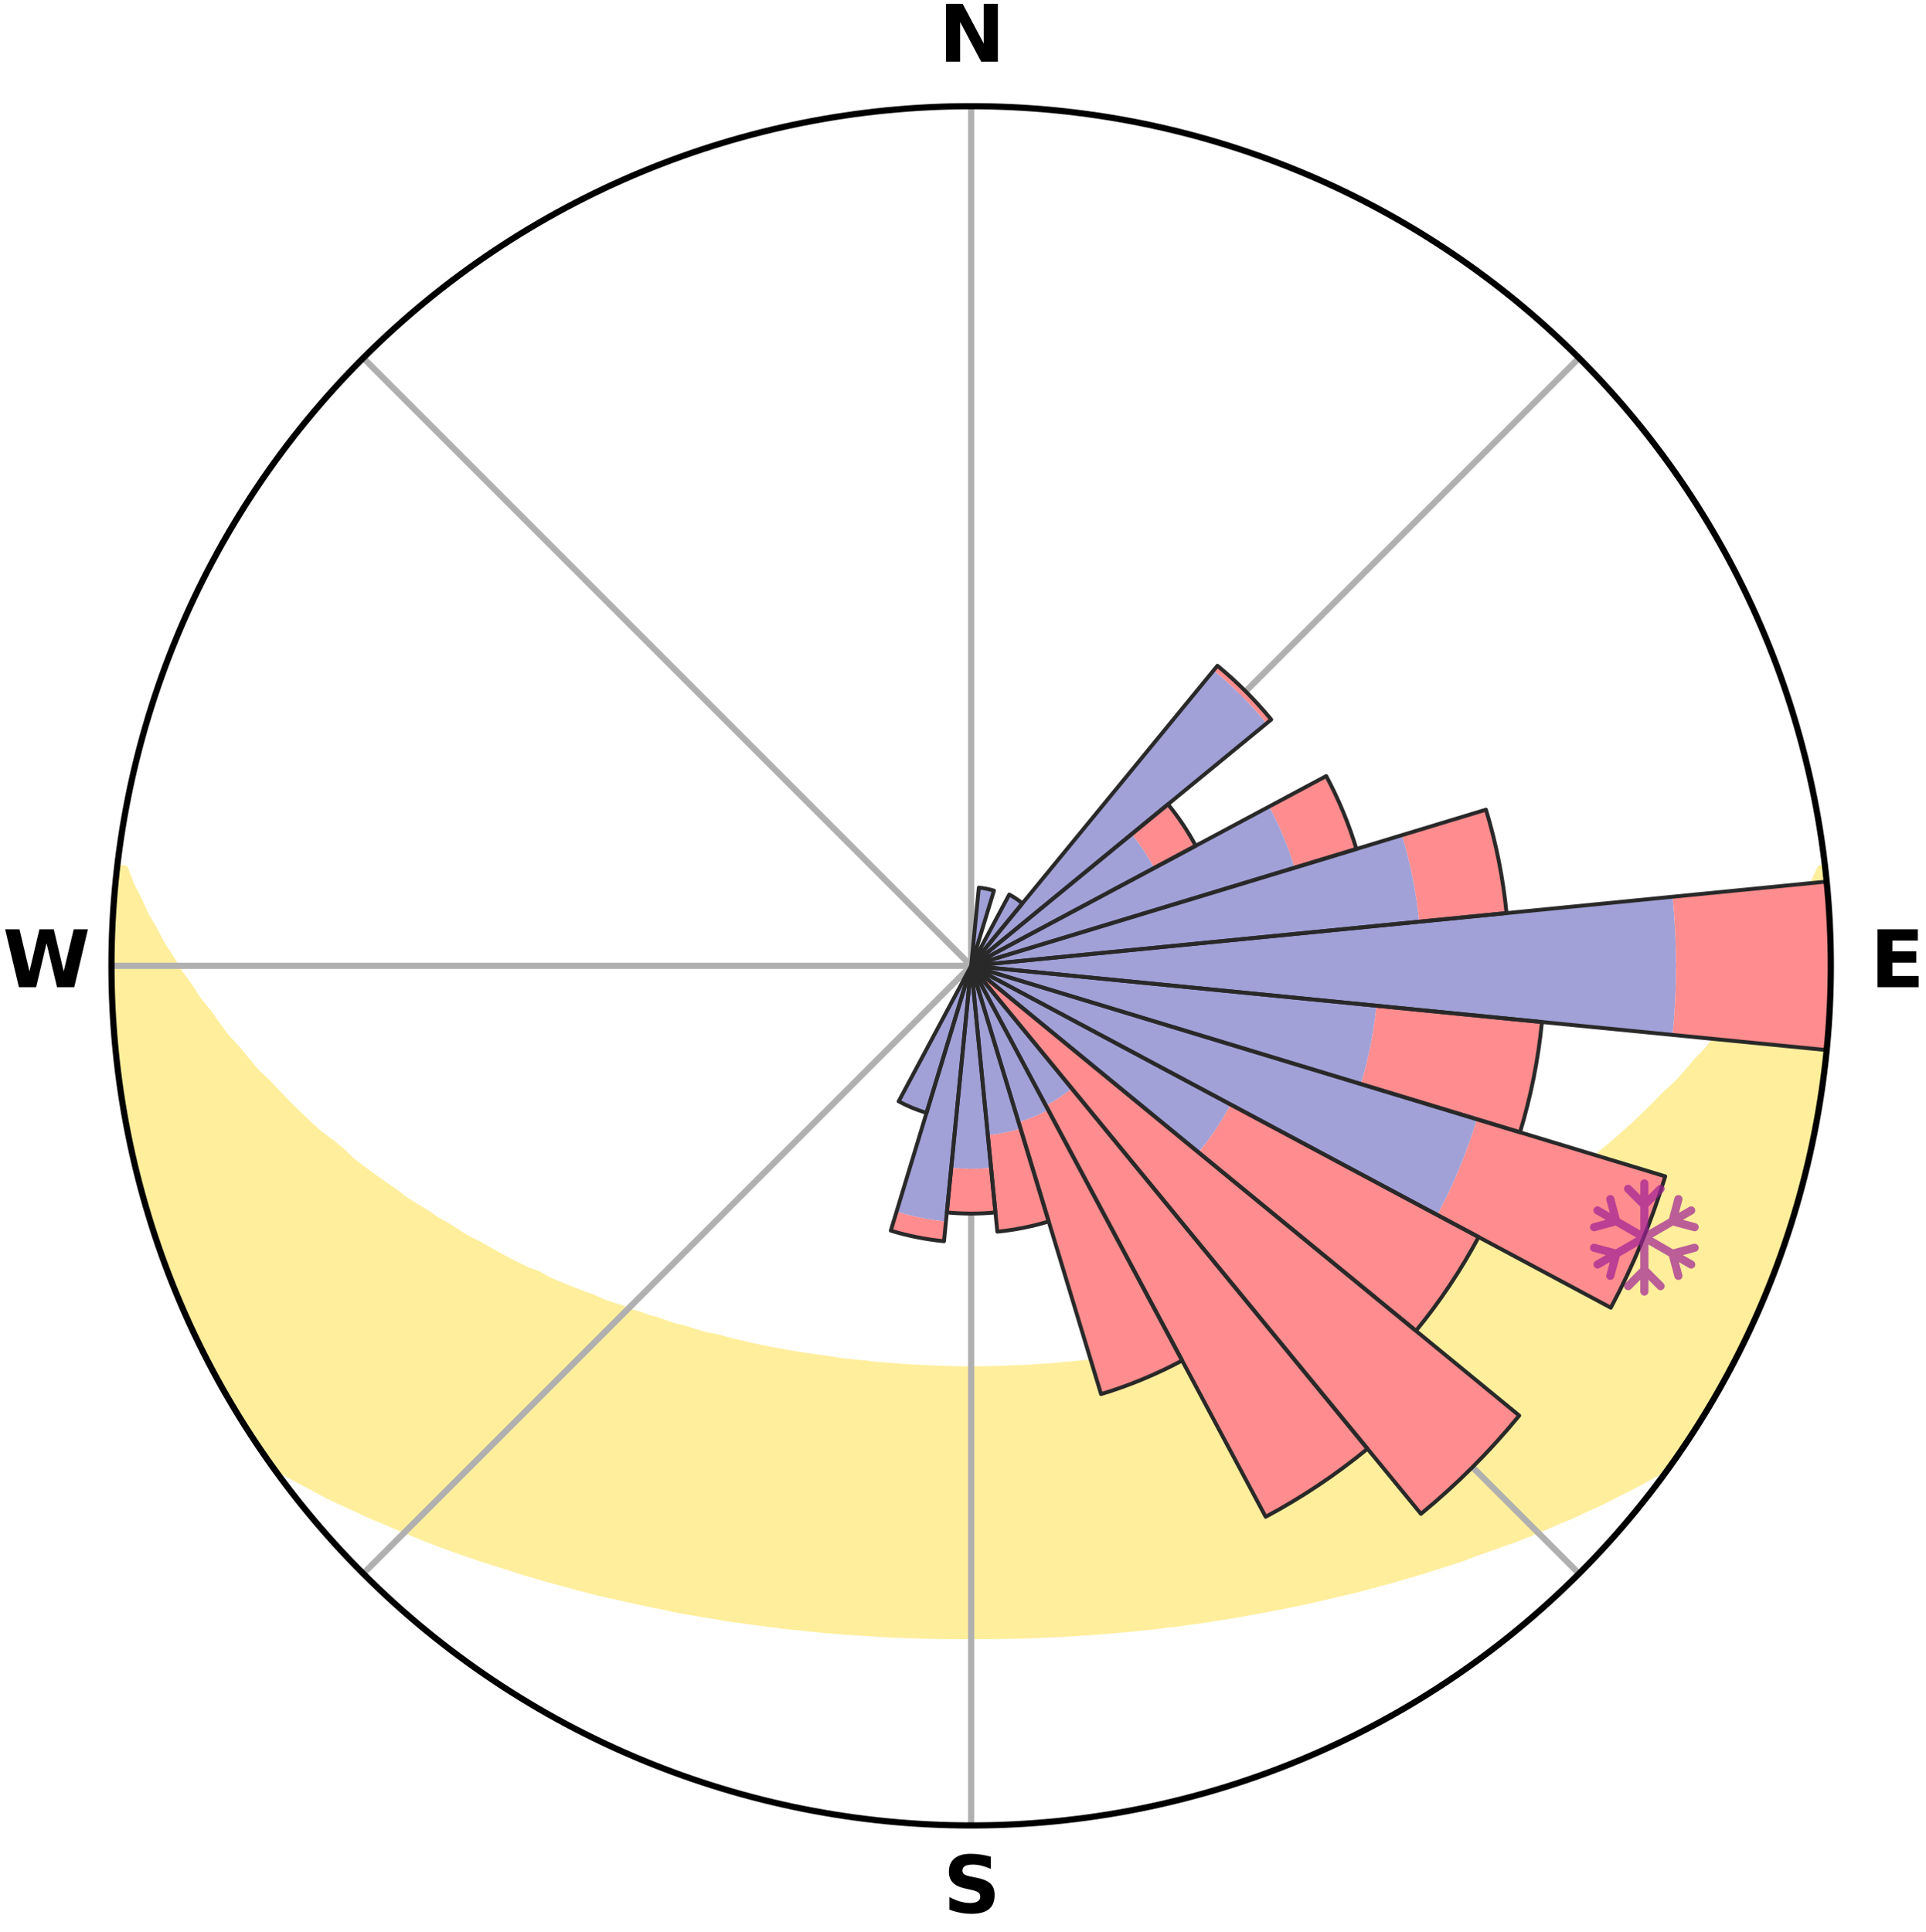 <?xml version="1.0" encoding="utf-8" standalone="no"?>
<!DOCTYPE svg PUBLIC "-//W3C//DTD SVG 1.1//EN"
  "http://www.w3.org/Graphics/SVG/1.1/DTD/svg11.dtd">
<svg xmlns:xlink="http://www.w3.org/1999/xlink" width="248.41pt" height="249.158pt" viewBox="0 0 248.41 249.158" xmlns="http://www.w3.org/2000/svg" version="1.1">
 <title>Ski Rose for Tschappina Heinzenberg</title>
 <defs>
  <style type="text/css">*{stroke-linejoin: round; stroke-linecap: butt}</style>
 </defs>
 <g id="figure_1">
  <g id="patch_1">
   <path d="M 0 249.158 
L 248.41 249.158 
L 248.41 0 
L 0 0 
z
" style="fill: #ffffff"/>
  </g>
  <g id="axes_1">
   <g id="patch_2">
    <path d="M 236.135 124.579 
C 236.135 110.018 233.267 95.599 227.695 82.147 
C 222.122 68.695 213.955 56.471 203.659 46.175 
C 193.363 35.879 181.139 27.711 167.687 22.139 
C 154.235 16.567 139.815 13.699 125.255 13.699 
C 110.694 13.699 96.275 16.567 82.823 22.139 
C 69.371 27.711 57.147 35.879 46.851 46.175 
C 36.555 56.471 28.387 68.695 22.815 82.147 
C 17.243 95.599 14.375 110.018 14.375 124.579 
C 14.375 139.14 17.243 153.559 22.815 167.011 
C 28.387 180.463 36.555 192.687 46.851 202.983 
C 57.147 213.279 69.371 221.447 82.823 227.019 
C 96.275 232.591 110.694 235.459 125.255 235.459 
C 139.815 235.459 154.235 232.591 167.687 227.019 
C 181.139 221.447 193.363 213.279 203.659 202.983 
C 213.955 192.687 222.122 180.463 227.695 167.011 
C 233.267 153.559 236.135 139.14 236.135 124.579 
M 125.255 124.579 
C 125.255 124.579 125.255 124.579 125.255 124.579 
C 125.255 124.579 125.255 124.579 125.255 124.579 
C 125.255 124.579 125.255 124.579 125.255 124.579 
C 125.255 124.579 125.255 124.579 125.255 124.579 
C 125.255 124.579 125.255 124.579 125.255 124.579 
C 125.255 124.579 125.255 124.579 125.255 124.579 
C 125.255 124.579 125.255 124.579 125.255 124.579 
C 125.255 124.579 125.255 124.579 125.255 124.579 
C 125.255 124.579 125.255 124.579 125.255 124.579 
C 125.255 124.579 125.255 124.579 125.255 124.579 
C 125.255 124.579 125.255 124.579 125.255 124.579 
C 125.255 124.579 125.255 124.579 125.255 124.579 
C 125.255 124.579 125.255 124.579 125.255 124.579 
C 125.255 124.579 125.255 124.579 125.255 124.579 
C 125.255 124.579 125.255 124.579 125.255 124.579 
C 125.255 124.579 125.255 124.579 125.255 124.579 
z
" style="fill: #ffffff"/>
   </g>
   <g id="PolyCollection_1">
    <defs>
     <path id="m00295acda7" d="M 235.377 -137.126 
L 234.835 -137.064 
L 233.907 -135.041 
L 233.094 -133.066 
L 232.022 -131.109 
L 231.101 -129.2 
L 229.93 -127.32 
L 228.925 -125.484 
L 227.675 -123.685 
L 226.6 -121.925 
L 225.284 -120.212 
L 224.148 -118.531 
L 222.775 -116.904 
L 221.584 -115.304 
L 220.369 -113.742 
L 218.924 -112.247 
L 217.664 -110.768 
L 216.383 -109.329 
L 214.88 -107.968 
L 213.563 -106.612 
L 212.231 -105.297 
L 210.883 -104.022 
L 209.521 -102.786 
L 208.147 -101.591 
L 206.762 -100.435 
L 205.368 -99.32 
L 203.964 -98.243 
L 202.554 -97.206 
L 201.137 -96.208 
L 199.898 -95.176 
L 198.471 -94.252 
L 197.041 -93.366 
L 195.785 -92.437 
L 194.351 -91.622 
L 193.087 -90.759 
L 191.654 -90.014 
L 190.387 -89.215 
L 188.959 -88.537 
L 187.692 -87.801 
L 186.425 -87.094 
L 185.159 -86.416 
L 183.894 -85.767 
L 182.632 -85.145 
L 181.373 -84.551 
L 180.117 -83.983 
L 178.866 -83.442 
L 177.621 -82.925 
L 176.381 -82.434 
L 175.147 -81.967 
L 173.921 -81.523 
L 172.817 -80.997 
L 171.602 -80.597 
L 170.397 -80.218 
L 169.303 -79.755 
L 168.112 -79.417 
L 167.027 -78.992 
L 165.853 -78.691 
L 164.778 -78.304 
L 163.706 -77.934 
L 162.557 -77.684 
L 161.497 -77.348 
L 160.441 -77.027 
L 159.32 -76.822 
L 158.277 -76.532 
L 157.239 -76.256 
L 156.207 -75.994 
L 155.18 -75.746 
L 154.158 -75.511 
L 153.142 -75.289 
L 152.132 -75.078 
L 151.127 -74.88 
L 150.127 -74.692 
L 149.134 -74.516 
L 148.146 -74.349 
L 147.164 -74.193 
L 146.187 -74.045 
L 145.215 -73.907 
L 144.249 -73.777 
L 143.288 -73.654 
L 142.332 -73.54 
L 141.4 -73.373 
L 140.452 -73.275 
L 139.508 -73.185 
L 138.568 -73.1 
L 137.633 -73.022 
L 136.711 -72.905 
L 135.781 -72.841 
L 134.855 -72.782 
L 133.932 -72.727 
L 133.016 -72.648 
L 132.097 -72.606 
L 131.181 -72.569 
L 130.266 -72.536 
L 129.354 -72.491 
L 128.442 -72.47 
L 127.531 -72.452 
L 126.62 -72.433 
L 125.71 -72.427 
L 124.8 -72.428 
L 123.889 -72.437 
L 122.979 -72.449 
L 122.068 -72.478 
L 121.156 -72.502 
L 120.243 -72.53 
L 119.331 -72.584 
L 118.415 -72.624 
L 117.497 -72.668 
L 116.576 -72.717 
L 115.659 -72.807 
L 114.734 -72.868 
L 113.806 -72.935 
L 112.874 -73.007 
L 111.95 -73.135 
L 111.012 -73.222 
L 110.07 -73.315 
L 109.123 -73.414 
L 108.171 -73.521 
L 107.237 -73.7 
L 106.278 -73.824 
L 105.314 -73.956 
L 104.344 -74.096 
L 103.369 -74.246 
L 102.389 -74.404 
L 101.403 -74.573 
L 100.411 -74.751 
L 99.414 -74.94 
L 98.412 -75.14 
L 97.403 -75.352 
L 96.389 -75.575 
L 95.37 -75.812 
L 94.345 -76.061 
L 93.315 -76.324 
L 92.28 -76.601 
L 91.169 -76.793 
L 90.121 -77.099 
L 89.068 -77.419 
L 88.011 -77.757 
L 86.864 -78.008 
L 85.795 -78.378 
L 84.723 -78.766 
L 83.551 -79.068 
L 82.469 -79.492 
L 81.281 -79.831 
L 80.19 -80.294 
L 78.988 -80.673 
L 77.776 -81.073 
L 76.675 -81.599 
L 75.451 -82.043 
L 74.221 -82.51 
L 72.984 -83.001 
L 71.741 -83.517 
L 70.494 -84.058 
L 69.38 -84.724 
L 67.985 -85.219 
L 66.726 -85.839 
L 65.464 -86.488 
L 64.201 -87.165 
L 62.937 -87.871 
L 61.673 -88.606 
L 60.248 -89.283 
L 58.983 -90.08 
L 57.722 -90.908 
L 56.293 -91.686 
L 55.036 -92.579 
L 53.609 -93.426 
L 52.182 -94.311 
L 50.94 -95.306 
L 49.522 -96.264 
L 48.108 -97.26 
L 46.7 -98.295 
L 45.3 -99.369 
L 44.101 -100.54 
L 42.721 -101.69 
L 41.155 -102.829 
L 39.796 -104.062 
L 38.451 -105.335 
L 37.121 -106.648 
L 35.807 -108.001 
L 34.512 -109.394 
L 33.029 -110.796 
L 31.772 -112.272 
L 30.536 -113.787 
L 29.116 -115.322 
L 27.928 -116.919 
L 26.767 -118.555 
L 25.424 -120.22 
L 24.319 -121.936 
L 23.038 -123.687 
L 21.998 -125.48 
L 20.786 -127.315 
L 19.821 -129.182 
L 18.695 -131.097 
L 17.821 -133.034 
L 16.807 -135.021 
L 16.057 -137.021 
L 15.147 -137.124 
L 15.147 -137.124 
L 14.927 -135.202 
L 14.806 -133.272 
L 14.604 -131.347 
L 14.548 -129.413 
L 14.413 -127.482 
L 14.423 -125.546 
L 14.465 -123.612 
L 14.429 -121.677 
L 14.535 -119.745 
L 14.6 -117.811 
L 14.841 -115.889 
L 14.936 -113.957 
L 15.09 -112.027 
L 15.35 -110.11 
L 15.718 -108.209 
L 15.941 -106.286 
L 16.293 -104.384 
L 16.674 -102.488 
L 17.085 -100.598 
L 17.525 -98.715 
L 17.909 -96.818 
L 18.411 -94.949 
L 18.943 -93.088 
L 19.585 -91.261 
L 20.175 -89.42 
L 20.796 -87.588 
L 21.447 -85.767 
L 22.13 -83.957 
L 22.843 -82.159 
L 23.589 -80.373 
L 24.366 -78.602 
L 25.177 -76.844 
L 26.092 -75.138 
L 26.903 -73.381 
L 27.822 -71.677 
L 28.777 -69.994 
L 29.754 -68.325 
L 30.76 -66.673 
L 31.751 -65.01 
L 32.797 -63.383 
L 33.876 -61.776 
L 35.145 -60.304 
L 36.945 -59.233 
L 38.774 -58.22 
L 40.615 -57.254 
L 42.408 -56.285 
L 44.269 -55.41 
L 46.127 -54.572 
L 47.928 -53.722 
L 49.786 -52.962 
L 51.584 -52.183 
L 53.378 -51.437 
L 55.168 -50.723 
L 56.953 -50.041 
L 58.732 -49.389 
L 60.504 -48.766 
L 62.27 -48.172 
L 64.027 -47.606 
L 65.777 -47.066 
L 67.478 -46.499 
L 69.212 -46.01 
L 70.904 -45.498 
L 72.62 -45.057 
L 74.295 -44.587 
L 75.965 -44.146 
L 77.626 -43.721 
L 79.307 -43.366 
L 80.954 -42.988 
L 82.592 -42.624 
L 84.225 -42.285 
L 85.847 -41.959 
L 87.445 -41.613 
L 89.057 -41.329 
L 90.658 -41.055 
L 92.255 -40.804 
L 93.83 -40.529 
L 95.411 -40.303 
L 96.988 -40.097 
L 98.546 -39.871 
L 100.108 -39.686 
L 101.658 -39.49 
L 103.21 -39.339 
L 104.75 -39.172 
L 106.287 -39.019 
L 107.823 -38.897 
L 109.351 -38.771 
L 110.88 -38.679 
L 112.402 -38.578 
L 113.921 -38.489 
L 115.437 -38.413 
L 116.953 -38.357 
L 118.465 -38.304 
L 119.976 -38.264 
L 121.485 -38.235 
L 122.993 -38.219 
L 124.501 -38.219 
L 126.009 -38.217 
L 127.516 -38.222 
L 129.025 -38.24 
L 130.534 -38.266 
L 132.045 -38.306 
L 133.557 -38.358 
L 135.071 -38.423 
L 136.59 -38.482 
L 138.109 -38.57 
L 139.631 -38.671 
L 141.159 -38.77 
L 142.687 -38.896 
L 144.219 -39.037 
L 145.762 -39.162 
L 147.302 -39.33 
L 148.853 -39.488 
L 150.402 -39.683 
L 151.967 -39.86 
L 153.526 -40.086 
L 155.1 -40.299 
L 156.67 -40.557 
L 158.26 -40.792 
L 159.854 -41.05 
L 161.44 -41.359 
L 163.051 -41.644 
L 164.666 -41.953 
L 166.292 -42.272 
L 167.921 -42.617 
L 169.563 -42.974 
L 171.207 -43.359 
L 172.863 -43.757 
L 174.553 -44.132 
L 176.22 -44.58 
L 177.899 -45.043 
L 179.615 -45.484 
L 181.304 -46.001 
L 183.038 -46.49 
L 184.744 -47.051 
L 186.494 -47.591 
L 188.252 -48.157 
L 189.971 -48.807 
L 191.742 -49.429 
L 193.519 -50.081 
L 195.355 -50.708 
L 197.146 -51.422 
L 198.94 -52.168 
L 200.738 -52.948 
L 202.592 -53.713 
L 204.394 -54.563 
L 206.257 -55.397 
L 208.056 -56.323 
L 209.906 -57.244 
L 211.753 -58.207 
L 213.576 -59.225 
L 215.381 -60.293 
L 216.615 -61.789 
L 217.706 -63.387 
L 218.736 -65.025 
L 219.771 -66.659 
L 220.759 -68.323 
L 221.699 -70.013 
L 222.664 -71.69 
L 223.571 -73.399 
L 224.431 -75.132 
L 225.329 -76.846 
L 226.111 -78.616 
L 226.91 -80.378 
L 227.609 -82.182 
L 228.375 -83.959 
L 229.065 -85.766 
L 229.709 -87.59 
L 230.405 -89.396 
L 230.963 -91.249 
L 231.475 -93.115 
L 232.06 -94.959 
L 232.531 -96.836 
L 233.04 -98.702 
L 233.413 -100.601 
L 233.877 -102.48 
L 234.274 -104.374 
L 234.484 -106.3 
L 234.829 -108.203 
L 235.134 -110.113 
L 235.385 -112.031 
L 235.615 -113.953 
L 235.626 -115.893 
L 235.78 -117.819 
L 235.896 -119.748 
L 235.97 -121.68 
L 236.016 -123.612 
L 236.027 -125.546 
L 235.998 -127.479 
L 235.94 -129.412 
L 235.85 -131.343 
L 235.727 -133.273 
L 235.565 -135.201 
L 235.377 -137.126 
z
" style="stroke: #ffee9c"/>
    </defs>
    <g clip-path="url(#peb2d0b9c3e)">
     <use xlink:href="#m00295acda7" x="0" y="249.158" style="fill: #ffee9c; stroke: #ffee9c"/>
    </g>
   </g>
   <g id="matplotlib.axis_1">
    <g id="xtick_1">
     <g id="line2d_1">
      <path d="M 125.255 124.579 
L 125.255 13.699 
" clip-path="url(#peb2d0b9c3e)" style="fill: none; stroke: #b0b0b0; stroke-width: 0.8; stroke-linecap: square"/>
     </g>
     <g id="text_1">
      <!-- N -->
      <g transform="translate(121.07 7.958) scale(0.1 -0.1)">
       <defs>
        <path id="DejaVuSans-Bold-4e" d="M 588 4666 
L 1931 4666 
L 3628 1466 
L 3628 4666 
L 4769 4666 
L 4769 0 
L 3425 0 
L 1728 3200 
L 1728 0 
L 588 0 
L 588 4666 
z
" transform="scale(0.016)"/>
       </defs>
       <use xlink:href="#DejaVuSans-Bold-4e"/>
      </g>
     </g>
    </g>
    <g id="xtick_2">
     <g id="line2d_2">
      <path d="M 125.255 124.579 
L 203.659 46.175 
" clip-path="url(#peb2d0b9c3e)" style="fill: none; stroke: #b0b0b0; stroke-width: 0.8; stroke-linecap: square"/>
     </g>
    </g>
    <g id="xtick_3">
     <g id="line2d_3">
      <path d="M 125.255 124.579 
L 236.135 124.579 
" clip-path="url(#peb2d0b9c3e)" style="fill: none; stroke: #b0b0b0; stroke-width: 0.8; stroke-linecap: square"/>
     </g>
     <g id="text_2">
      <!-- E -->
      <g transform="translate(241.219 127.338) scale(0.1 -0.1)">
       <defs>
        <path id="DejaVuSans-Bold-45" d="M 588 4666 
L 3834 4666 
L 3834 3756 
L 1791 3756 
L 1791 2888 
L 3713 2888 
L 3713 1978 
L 1791 1978 
L 1791 909 
L 3903 909 
L 3903 0 
L 588 0 
L 588 4666 
z
" transform="scale(0.016)"/>
       </defs>
       <use xlink:href="#DejaVuSans-Bold-45"/>
      </g>
     </g>
    </g>
    <g id="xtick_4">
     <g id="line2d_4">
      <path d="M 125.255 124.579 
L 203.659 202.983 
" clip-path="url(#peb2d0b9c3e)" style="fill: none; stroke: #b0b0b0; stroke-width: 0.8; stroke-linecap: square"/>
     </g>
    </g>
    <g id="xtick_5">
     <g id="line2d_5">
      <path d="M 125.255 124.579 
L 125.255 235.459 
" clip-path="url(#peb2d0b9c3e)" style="fill: none; stroke: #b0b0b0; stroke-width: 0.8; stroke-linecap: square"/>
     </g>
     <g id="text_3">
      <!-- S -->
      <g transform="translate(121.654 246.718) scale(0.1 -0.1)">
       <defs>
        <path id="DejaVuSans-Bold-53" d="M 3834 4519 
L 3834 3531 
Q 3450 3703 3084 3790 
Q 2719 3878 2394 3878 
Q 1963 3878 1756 3759 
Q 1550 3641 1550 3391 
Q 1550 3203 1689 3098 
Q 1828 2994 2194 2919 
L 2706 2816 
Q 3484 2659 3812 2340 
Q 4141 2022 4141 1434 
Q 4141 663 3683 286 
Q 3225 -91 2284 -91 
Q 1841 -91 1394 -6 
Q 947 78 500 244 
L 500 1259 
Q 947 1022 1364 901 
Q 1781 781 2169 781 
Q 2563 781 2772 912 
Q 2981 1044 2981 1288 
Q 2981 1506 2839 1625 
Q 2697 1744 2272 1838 
L 1806 1941 
Q 1106 2091 782 2419 
Q 459 2747 459 3303 
Q 459 4000 909 4375 
Q 1359 4750 2203 4750 
Q 2588 4750 2994 4692 
Q 3400 4634 3834 4519 
z
" transform="scale(0.016)"/>
       </defs>
       <use xlink:href="#DejaVuSans-Bold-53"/>
      </g>
     </g>
    </g>
    <g id="xtick_6">
     <g id="line2d_6">
      <path d="M 125.255 124.579 
L 46.851 202.983 
" clip-path="url(#peb2d0b9c3e)" style="fill: none; stroke: #b0b0b0; stroke-width: 0.8; stroke-linecap: square"/>
     </g>
    </g>
    <g id="xtick_7">
     <g id="line2d_7">
      <path d="M 125.255 124.579 
L 14.375 124.579 
" clip-path="url(#peb2d0b9c3e)" style="fill: none; stroke: #b0b0b0; stroke-width: 0.8; stroke-linecap: square"/>
     </g>
     <g id="text_4">
      <!-- W -->
      <g transform="translate(0.36 127.338) scale(0.1 -0.1)">
       <defs>
        <path id="DejaVuSans-Bold-57" d="M 191 4666 
L 1344 4666 
L 2150 1275 
L 2950 4666 
L 4109 4666 
L 4909 1275 
L 5716 4666 
L 6859 4666 
L 5759 0 
L 4372 0 
L 3525 3547 
L 2688 0 
L 1300 0 
L 191 4666 
z
" transform="scale(0.016)"/>
       </defs>
       <use xlink:href="#DejaVuSans-Bold-57"/>
      </g>
     </g>
    </g>
    <g id="xtick_8">
     <g id="line2d_8">
      <path d="M 125.255 124.579 
L 46.851 46.175 
" clip-path="url(#peb2d0b9c3e)" style="fill: none; stroke: #b0b0b0; stroke-width: 0.8; stroke-linecap: square"/>
     </g>
    </g>
   </g>
   <g id="matplotlib.axis_2"/>
   <g id="patch_3">
    <path d="M 125.255 124.579 
C 125.255 124.579 125.255 124.579 125.255 124.579 
C 125.255 124.579 125.255 124.579 125.255 124.579 
L 125.255 124.579 
C 125.255 124.579 125.255 124.579 125.255 124.579 
C 125.255 124.579 125.255 124.579 125.255 124.579 
z
" clip-path="url(#peb2d0b9c3e)" style="fill: #d9d9d9"/>
   </g>
   <g id="patch_4">
    <path d="M 125.255 124.579 
C 125.255 124.579 125.255 124.579 125.255 124.579 
C 125.255 124.579 125.255 124.579 125.255 124.579 
L 125.255 124.579 
C 125.255 124.579 125.255 124.579 125.255 124.579 
C 125.255 124.579 125.255 124.579 125.255 124.579 
z
" clip-path="url(#peb2d0b9c3e)" style="fill: #d9d9d9"/>
   </g>
   <g id="patch_5">
    <path d="M 125.255 124.579 
C 125.255 124.579 125.255 124.579 125.255 124.579 
C 125.255 124.579 125.255 124.579 125.255 124.579 
L 125.255 124.579 
C 125.255 124.579 125.255 124.579 125.255 124.579 
C 125.255 124.579 125.255 124.579 125.255 124.579 
z
" clip-path="url(#peb2d0b9c3e)" style="fill: #d9d9d9"/>
   </g>
   <g id="patch_6">
    <path d="M 125.255 124.579 
C 125.255 124.579 125.255 124.579 125.255 124.579 
C 125.255 124.579 125.255 124.579 125.255 124.579 
L 125.255 124.579 
C 125.255 124.579 125.255 124.579 125.255 124.579 
C 125.255 124.579 125.255 124.579 125.255 124.579 
z
" clip-path="url(#peb2d0b9c3e)" style="fill: #d9d9d9"/>
   </g>
   <g id="patch_7">
    <path d="M 125.255 124.579 
C 125.255 124.579 125.255 124.579 125.255 124.579 
C 125.255 124.579 125.255 124.579 125.255 124.579 
L 125.255 124.579 
C 125.255 124.579 125.255 124.579 125.255 124.579 
C 125.255 124.579 125.255 124.579 125.255 124.579 
z
" clip-path="url(#peb2d0b9c3e)" style="fill: #d9d9d9"/>
   </g>
   <g id="patch_8">
    <path d="M 125.255 124.579 
C 125.255 124.579 125.255 124.579 125.255 124.579 
C 125.255 124.579 125.255 124.579 125.255 124.579 
L 125.255 124.579 
C 125.255 124.579 125.255 124.579 125.255 124.579 
C 125.255 124.579 125.255 124.579 125.255 124.579 
z
" clip-path="url(#peb2d0b9c3e)" style="fill: #d9d9d9"/>
   </g>
   <g id="patch_9">
    <path d="M 125.255 124.579 
C 125.255 124.579 125.255 124.579 125.255 124.579 
C 125.255 124.579 125.255 124.579 125.255 124.579 
L 125.255 124.579 
C 125.255 124.579 125.255 124.579 125.255 124.579 
C 125.255 124.579 125.255 124.579 125.255 124.579 
z
" clip-path="url(#peb2d0b9c3e)" style="fill: #d9d9d9"/>
   </g>
   <g id="patch_10">
    <path d="M 125.255 124.579 
C 125.255 124.579 125.255 124.579 125.255 124.579 
C 125.255 124.579 125.255 124.579 125.255 124.579 
L 125.255 124.579 
C 125.255 124.579 125.255 124.579 125.255 124.579 
C 125.255 124.579 125.255 124.579 125.255 124.579 
z
" clip-path="url(#peb2d0b9c3e)" style="fill: #d9d9d9"/>
   </g>
   <g id="patch_11">
    <path d="M 125.255 124.579 
C 125.255 124.579 125.255 124.579 125.255 124.579 
C 125.255 124.579 125.255 124.579 125.255 124.579 
L 125.255 124.579 
C 125.255 124.579 125.255 124.579 125.255 124.579 
C 125.255 124.579 125.255 124.579 125.255 124.579 
z
" clip-path="url(#peb2d0b9c3e)" style="fill: #d9d9d9"/>
   </g>
   <g id="patch_12">
    <path d="M 125.255 124.579 
C 125.255 124.579 125.255 124.579 125.255 124.579 
C 125.255 124.579 125.255 124.579 125.255 124.579 
L 125.255 124.579 
C 125.255 124.579 125.255 124.579 125.255 124.579 
C 125.255 124.579 125.255 124.579 125.255 124.579 
z
" clip-path="url(#peb2d0b9c3e)" style="fill: #d9d9d9"/>
   </g>
   <g id="patch_13">
    <path d="M 125.255 124.579 
C 125.255 124.579 125.255 124.579 125.255 124.579 
C 125.255 124.579 125.255 124.579 125.255 124.579 
L 125.255 124.579 
C 125.255 124.579 125.255 124.579 125.255 124.579 
C 125.255 124.579 125.255 124.579 125.255 124.579 
z
" clip-path="url(#peb2d0b9c3e)" style="fill: #d9d9d9"/>
   </g>
   <g id="patch_14">
    <path d="M 125.255 124.579 
C 125.255 124.579 125.255 124.579 125.255 124.579 
C 125.255 124.579 125.255 124.579 125.255 124.579 
L 125.255 124.579 
C 125.255 124.579 125.255 124.579 125.255 124.579 
C 125.255 124.579 125.255 124.579 125.255 124.579 
z
" clip-path="url(#peb2d0b9c3e)" style="fill: #d9d9d9"/>
   </g>
   <g id="patch_15">
    <path d="M 125.255 124.579 
C 125.255 124.579 125.255 124.579 125.255 124.579 
C 125.255 124.579 125.255 124.579 125.255 124.579 
L 125.255 124.579 
C 125.255 124.579 125.255 124.579 125.255 124.579 
C 125.255 124.579 125.255 124.579 125.255 124.579 
z
" clip-path="url(#peb2d0b9c3e)" style="fill: #d9d9d9"/>
   </g>
   <g id="patch_16">
    <path d="M 125.255 124.579 
C 125.255 124.579 125.255 124.579 125.255 124.579 
C 125.255 124.579 125.255 124.579 125.255 124.579 
L 125.255 124.579 
C 125.255 124.579 125.255 124.579 125.255 124.579 
C 125.255 124.579 125.255 124.579 125.255 124.579 
z
" clip-path="url(#peb2d0b9c3e)" style="fill: #d9d9d9"/>
   </g>
   <g id="patch_17">
    <path d="M 125.255 124.579 
C 125.255 124.579 125.255 124.579 125.255 124.579 
C 125.255 124.579 125.255 124.579 125.255 124.579 
L 125.255 124.579 
C 125.255 124.579 125.255 124.579 125.255 124.579 
C 125.255 124.579 125.255 124.579 125.255 124.579 
z
" clip-path="url(#peb2d0b9c3e)" style="fill: #d9d9d9"/>
   </g>
   <g id="patch_18">
    <path d="M 125.255 124.579 
C 125.255 124.579 125.255 124.579 125.255 124.579 
C 125.255 124.579 125.255 124.579 125.255 124.579 
L 125.255 124.579 
C 125.255 124.579 125.255 124.579 125.255 124.579 
C 125.255 124.579 125.255 124.579 125.255 124.579 
z
" clip-path="url(#peb2d0b9c3e)" style="fill: #d9d9d9"/>
   </g>
   <g id="patch_19">
    <path d="M 125.255 124.579 
C 125.255 124.579 125.255 124.579 125.255 124.579 
C 125.255 124.579 125.255 124.579 125.255 124.579 
L 125.255 124.579 
C 125.255 124.579 125.255 124.579 125.255 124.579 
C 125.255 124.579 125.255 124.579 125.255 124.579 
z
" clip-path="url(#peb2d0b9c3e)" style="fill: #d9d9d9"/>
   </g>
   <g id="patch_20">
    <path d="M 125.255 124.579 
C 125.255 124.579 125.255 124.579 125.255 124.579 
C 125.255 124.579 125.255 124.579 125.255 124.579 
L 125.255 124.579 
C 125.255 124.579 125.255 124.579 125.255 124.579 
C 125.255 124.579 125.255 124.579 125.255 124.579 
z
" clip-path="url(#peb2d0b9c3e)" style="fill: #d9d9d9"/>
   </g>
   <g id="patch_21">
    <path d="M 125.255 124.579 
C 125.255 124.579 125.255 124.579 125.255 124.579 
C 125.255 124.579 125.255 124.579 125.255 124.579 
L 125.255 124.579 
C 125.255 124.579 125.255 124.579 125.255 124.579 
C 125.255 124.579 125.255 124.579 125.255 124.579 
z
" clip-path="url(#peb2d0b9c3e)" style="fill: #d9d9d9"/>
   </g>
   <g id="patch_22">
    <path d="M 125.255 124.579 
C 125.255 124.579 125.255 124.579 125.255 124.579 
C 125.255 124.579 125.255 124.579 125.255 124.579 
L 125.255 124.579 
C 125.255 124.579 125.255 124.579 125.255 124.579 
C 125.255 124.579 125.255 124.579 125.255 124.579 
z
" clip-path="url(#peb2d0b9c3e)" style="fill: #d9d9d9"/>
   </g>
   <g id="patch_23">
    <path d="M 125.255 124.579 
C 125.255 124.579 125.255 124.579 125.255 124.579 
C 125.255 124.579 125.255 124.579 125.255 124.579 
L 125.255 124.579 
C 125.255 124.579 125.255 124.579 125.255 124.579 
C 125.255 124.579 125.255 124.579 125.255 124.579 
z
" clip-path="url(#peb2d0b9c3e)" style="fill: #d9d9d9"/>
   </g>
   <g id="patch_24">
    <path d="M 125.255 124.579 
C 125.255 124.579 125.255 124.579 125.255 124.579 
C 125.255 124.579 125.255 124.579 125.255 124.579 
L 125.255 124.579 
C 125.255 124.579 125.255 124.579 125.255 124.579 
C 125.255 124.579 125.255 124.579 125.255 124.579 
z
" clip-path="url(#peb2d0b9c3e)" style="fill: #d9d9d9"/>
   </g>
   <g id="patch_25">
    <path d="M 125.255 124.579 
C 125.255 124.579 125.255 124.579 125.255 124.579 
C 125.255 124.579 125.255 124.579 125.255 124.579 
L 125.255 124.579 
C 125.255 124.579 125.255 124.579 125.255 124.579 
C 125.255 124.579 125.255 124.579 125.255 124.579 
z
" clip-path="url(#peb2d0b9c3e)" style="fill: #d9d9d9"/>
   </g>
   <g id="patch_26">
    <path d="M 125.255 124.579 
C 125.255 124.579 125.255 124.579 125.255 124.579 
C 125.255 124.579 125.255 124.579 125.255 124.579 
L 125.255 124.579 
C 125.255 124.579 125.255 124.579 125.255 124.579 
C 125.255 124.579 125.255 124.579 125.255 124.579 
z
" clip-path="url(#peb2d0b9c3e)" style="fill: #d9d9d9"/>
   </g>
   <g id="patch_27">
    <path d="M 125.255 124.579 
C 125.255 124.579 125.255 124.579 125.255 124.579 
C 125.255 124.579 125.255 124.579 125.255 124.579 
L 125.255 124.579 
C 125.255 124.579 125.255 124.579 125.255 124.579 
C 125.255 124.579 125.255 124.579 125.255 124.579 
z
" clip-path="url(#peb2d0b9c3e)" style="fill: #d9d9d9"/>
   </g>
   <g id="patch_28">
    <path d="M 125.255 124.579 
C 125.255 124.579 125.255 124.579 125.255 124.579 
C 125.255 124.579 125.255 124.579 125.255 124.579 
L 125.255 124.579 
C 125.255 124.579 125.255 124.579 125.255 124.579 
C 125.255 124.579 125.255 124.579 125.255 124.579 
z
" clip-path="url(#peb2d0b9c3e)" style="fill: #d9d9d9"/>
   </g>
   <g id="patch_29">
    <path d="M 125.255 124.579 
C 125.255 124.579 125.255 124.579 125.255 124.579 
C 125.255 124.579 125.255 124.579 125.255 124.579 
L 125.255 124.579 
C 125.255 124.579 125.255 124.579 125.255 124.579 
C 125.255 124.579 125.255 124.579 125.255 124.579 
z
" clip-path="url(#peb2d0b9c3e)" style="fill: #d9d9d9"/>
   </g>
   <g id="patch_30">
    <path d="M 125.255 124.579 
C 125.255 124.579 125.255 124.579 125.255 124.579 
C 125.255 124.579 125.255 124.579 125.255 124.579 
L 125.255 124.579 
C 125.255 124.579 125.255 124.579 125.255 124.579 
C 125.255 124.579 125.255 124.579 125.255 124.579 
z
" clip-path="url(#peb2d0b9c3e)" style="fill: #d9d9d9"/>
   </g>
   <g id="patch_31">
    <path d="M 125.255 124.579 
C 125.255 124.579 125.255 124.579 125.255 124.579 
C 125.255 124.579 125.255 124.579 125.255 124.579 
L 125.255 124.579 
C 125.255 124.579 125.255 124.579 125.255 124.579 
C 125.255 124.579 125.255 124.579 125.255 124.579 
z
" clip-path="url(#peb2d0b9c3e)" style="fill: #d9d9d9"/>
   </g>
   <g id="patch_32">
    <path d="M 125.255 124.579 
C 125.255 124.579 125.255 124.579 125.255 124.579 
C 125.255 124.579 125.255 124.579 125.255 124.579 
L 125.255 124.579 
C 125.255 124.579 125.255 124.579 125.255 124.579 
C 125.255 124.579 125.255 124.579 125.255 124.579 
z
" clip-path="url(#peb2d0b9c3e)" style="fill: #d9d9d9"/>
   </g>
   <g id="patch_33">
    <path d="M 125.255 124.579 
C 125.255 124.579 125.255 124.579 125.255 124.579 
C 125.255 124.579 125.255 124.579 125.255 124.579 
L 125.255 124.579 
C 125.255 124.579 125.255 124.579 125.255 124.579 
C 125.255 124.579 125.255 124.579 125.255 124.579 
z
" clip-path="url(#peb2d0b9c3e)" style="fill: #d9d9d9"/>
   </g>
   <g id="patch_34">
    <path d="M 125.255 124.579 
C 125.255 124.579 125.255 124.579 125.255 124.579 
C 125.255 124.579 125.255 124.579 125.255 124.579 
L 125.255 124.579 
C 125.255 124.579 125.255 124.579 125.255 124.579 
C 125.255 124.579 125.255 124.579 125.255 124.579 
z
" clip-path="url(#peb2d0b9c3e)" style="fill: #d9d9d9"/>
   </g>
   <g id="patch_35">
    <path d="M 125.255 124.579 
C 125.255 124.579 125.255 124.579 125.255 124.579 
C 125.255 124.579 125.255 124.579 125.255 124.579 
L 125.255 124.579 
C 125.255 124.579 125.255 124.579 125.255 124.579 
C 125.255 124.579 125.255 124.579 125.255 124.579 
z
" clip-path="url(#peb2d0b9c3e)" style="fill: #a1a1d8"/>
   </g>
   <g id="patch_36">
    <path d="M 125.255 124.579 
C 125.255 124.579 125.255 124.579 125.255 124.579 
C 125.255 124.579 125.255 124.579 125.255 124.579 
L 128.197 114.88 
C 127.88 114.783 127.558 114.703 127.232 114.638 
C 126.907 114.573 126.578 114.525 126.248 114.492 
z
" clip-path="url(#peb2d0b9c3e)" style="fill: #a1a1d8"/>
   </g>
   <g id="patch_37">
    <path d="M 125.255 124.579 
C 125.255 124.579 125.255 124.579 125.255 124.579 
C 125.255 124.579 125.255 124.579 125.255 124.579 
L 125.255 124.579 
C 125.255 124.579 125.255 124.579 125.255 124.579 
C 125.255 124.579 125.255 124.579 125.255 124.579 
z
" clip-path="url(#peb2d0b9c3e)" style="fill: #a1a1d8"/>
   </g>
   <g id="patch_38">
    <path d="M 125.255 124.579 
C 125.255 124.579 125.255 124.579 125.255 124.579 
C 125.255 124.579 125.255 124.579 125.255 124.579 
L 131.868 116.521 
C 131.604 116.305 131.33 116.101 131.046 115.912 
C 130.762 115.722 130.47 115.547 130.169 115.386 
z
" clip-path="url(#peb2d0b9c3e)" style="fill: #a1a1d8"/>
   </g>
   <g id="patch_39">
    <path d="M 125.255 124.579 
C 125.255 124.579 125.255 124.579 125.255 124.579 
C 125.255 124.579 125.255 124.579 125.255 124.579 
L 163.361 93.306 
C 162.337 92.059 161.253 90.863 160.112 89.722 
C 158.971 88.581 157.775 87.497 156.527 86.473 
z
" clip-path="url(#peb2d0b9c3e)" style="fill: #a1a1d8"/>
   </g>
   <g id="patch_40">
    <path d="M 125.255 124.579 
C 125.255 124.579 125.255 124.579 125.255 124.579 
C 125.255 124.579 125.255 124.579 125.255 124.579 
L 148.872 111.955 
C 148.459 111.182 148.008 110.43 147.521 109.701 
C 147.034 108.972 146.512 108.268 145.956 107.59 
z
" clip-path="url(#peb2d0b9c3e)" style="fill: #a1a1d8"/>
   </g>
   <g id="patch_41">
    <path d="M 125.255 124.579 
C 125.255 124.579 125.255 124.579 125.255 124.579 
C 125.255 124.579 125.255 124.579 125.255 124.579 
L 166.973 111.924 
C 166.559 110.558 166.078 109.214 165.532 107.896 
C 164.986 106.577 164.375 105.287 163.703 104.028 
z
" clip-path="url(#peb2d0b9c3e)" style="fill: #a1a1d8"/>
   </g>
   <g id="patch_42">
    <path d="M 125.255 124.579 
C 125.255 124.579 125.255 124.579 125.255 124.579 
C 125.255 124.579 125.255 124.579 125.255 124.579 
L 183.048 118.887 
C 182.861 116.995 182.582 115.114 182.211 113.25 
C 181.841 111.385 181.378 109.54 180.827 107.722 
z
" clip-path="url(#peb2d0b9c3e)" style="fill: #a1a1d8"/>
   </g>
   <g id="patch_43">
    <path d="M 125.255 124.579 
C 125.255 124.579 125.255 124.579 125.255 124.579 
C 125.255 124.579 125.255 124.579 125.255 124.579 
L 215.735 133.491 
C 216.027 130.529 216.173 127.555 216.173 124.579 
C 216.173 121.603 216.027 118.629 215.735 115.668 
z
" clip-path="url(#peb2d0b9c3e)" style="fill: #a1a1d8"/>
   </g>
   <g id="patch_44">
    <path d="M 125.255 124.579 
C 125.255 124.579 125.255 124.579 125.255 124.579 
C 125.255 124.579 125.255 124.579 125.255 124.579 
L 175.528 139.829 
C 176.027 138.184 176.445 136.515 176.781 134.828 
C 177.116 133.142 177.369 131.44 177.537 129.728 
z
" clip-path="url(#peb2d0b9c3e)" style="fill: #a1a1d8"/>
   </g>
   <g id="patch_45">
    <path d="M 125.255 124.579 
C 125.255 124.579 125.255 124.579 125.255 124.579 
C 125.255 124.579 125.255 124.579 125.255 124.579 
L 185.385 156.719 
C 186.437 154.751 187.392 152.733 188.246 150.671 
C 189.1 148.609 189.852 146.507 190.5 144.371 
z
" clip-path="url(#peb2d0b9c3e)" style="fill: #a1a1d8"/>
   </g>
   <g id="patch_46">
    <path d="M 125.255 124.579 
C 125.255 124.579 125.255 124.579 125.255 124.579 
C 125.255 124.579 125.255 124.579 125.255 124.579 
L 154.591 148.655 
C 155.379 147.694 156.119 146.696 156.81 145.663 
C 157.5 144.63 158.139 143.564 158.724 142.469 
z
" clip-path="url(#peb2d0b9c3e)" style="fill: #a1a1d8"/>
   </g>
   <g id="patch_47">
    <path d="M 125.255 124.579 
C 125.255 124.579 125.255 124.579 125.255 124.579 
C 125.255 124.579 125.255 124.579 125.255 124.579 
L 125.255 124.579 
C 125.255 124.579 125.255 124.579 125.255 124.579 
C 125.255 124.579 125.255 124.579 125.255 124.579 
z
" clip-path="url(#peb2d0b9c3e)" style="fill: #a1a1d8"/>
   </g>
   <g id="patch_48">
    <path d="M 125.255 124.579 
C 125.255 124.579 125.255 124.579 125.255 124.579 
C 125.255 124.579 125.255 124.579 125.255 124.579 
L 134.902 142.628 
C 135.493 142.312 136.068 141.968 136.625 141.595 
C 137.182 141.223 137.72 140.824 138.238 140.399 
z
" clip-path="url(#peb2d0b9c3e)" style="fill: #a1a1d8"/>
   </g>
   <g id="patch_49">
    <path d="M 125.255 124.579 
C 125.255 124.579 125.255 124.579 125.255 124.579 
C 125.255 124.579 125.255 124.579 125.255 124.579 
L 131.375 144.755 
C 132.035 144.554 132.686 144.322 133.323 144.058 
C 133.961 143.794 134.585 143.498 135.194 143.173 
z
" clip-path="url(#peb2d0b9c3e)" style="fill: #a1a1d8"/>
   </g>
   <g id="patch_50">
    <path d="M 125.255 124.579 
C 125.255 124.579 125.255 124.579 125.255 124.579 
C 125.255 124.579 125.255 124.579 125.255 124.579 
L 127.407 146.429 
C 128.122 146.359 128.833 146.253 129.538 146.113 
C 130.243 145.973 130.941 145.798 131.628 145.589 
z
" clip-path="url(#peb2d0b9c3e)" style="fill: #a1a1d8"/>
   </g>
   <g id="patch_51">
    <path d="M 125.255 124.579 
C 125.255 124.579 125.255 124.579 125.255 124.579 
C 125.255 124.579 125.255 124.579 125.255 124.579 
L 122.688 150.636 
C 123.541 150.72 124.398 150.762 125.255 150.762 
C 126.112 150.762 126.968 150.72 127.821 150.636 
z
" clip-path="url(#peb2d0b9c3e)" style="fill: #a1a1d8"/>
   </g>
   <g id="patch_52">
    <path d="M 125.255 124.579 
C 125.255 124.579 125.255 124.579 125.255 124.579 
C 125.255 124.579 125.255 124.579 125.255 124.579 
L 115.634 156.295 
C 116.672 156.61 117.725 156.874 118.789 157.085 
C 119.853 157.297 120.927 157.456 122.006 157.562 
z
" clip-path="url(#peb2d0b9c3e)" style="fill: #a1a1d8"/>
   </g>
   <g id="patch_53">
    <path d="M 125.255 124.579 
C 125.255 124.579 125.255 124.579 125.255 124.579 
C 125.255 124.579 125.255 124.579 125.255 124.579 
L 115.908 142.066 
C 116.48 142.372 117.067 142.649 117.667 142.898 
C 118.267 143.146 118.878 143.365 119.499 143.553 
z
" clip-path="url(#peb2d0b9c3e)" style="fill: #a1a1d8"/>
   </g>
   <g id="patch_54">
    <path d="M 125.255 124.579 
C 125.255 124.579 125.255 124.579 125.255 124.579 
C 125.255 124.579 125.255 124.579 125.255 124.579 
L 125.255 124.579 
C 125.255 124.579 125.255 124.579 125.255 124.579 
C 125.255 124.579 125.255 124.579 125.255 124.579 
z
" clip-path="url(#peb2d0b9c3e)" style="fill: #a1a1d8"/>
   </g>
   <g id="patch_55">
    <path d="M 125.255 124.579 
C 125.255 124.579 125.255 124.579 125.255 124.579 
C 125.255 124.579 125.255 124.579 125.255 124.579 
L 125.255 124.579 
C 125.255 124.579 125.255 124.579 125.255 124.579 
C 125.255 124.579 125.255 124.579 125.255 124.579 
z
" clip-path="url(#peb2d0b9c3e)" style="fill: #a1a1d8"/>
   </g>
   <g id="patch_56">
    <path d="M 125.255 124.579 
C 125.255 124.579 125.255 124.579 125.255 124.579 
C 125.255 124.579 125.255 124.579 125.255 124.579 
L 125.255 124.579 
C 125.255 124.579 125.255 124.579 125.255 124.579 
C 125.255 124.579 125.255 124.579 125.255 124.579 
z
" clip-path="url(#peb2d0b9c3e)" style="fill: #a1a1d8"/>
   </g>
   <g id="patch_57">
    <path d="M 125.255 124.579 
C 125.255 124.579 125.255 124.579 125.255 124.579 
C 125.255 124.579 125.255 124.579 125.255 124.579 
L 125.255 124.579 
C 125.255 124.579 125.255 124.579 125.255 124.579 
C 125.255 124.579 125.255 124.579 125.255 124.579 
z
" clip-path="url(#peb2d0b9c3e)" style="fill: #a1a1d8"/>
   </g>
   <g id="patch_58">
    <path d="M 125.255 124.579 
C 125.255 124.579 125.255 124.579 125.255 124.579 
C 125.255 124.579 125.255 124.579 125.255 124.579 
L 125.255 124.579 
C 125.255 124.579 125.255 124.579 125.255 124.579 
C 125.255 124.579 125.255 124.579 125.255 124.579 
z
" clip-path="url(#peb2d0b9c3e)" style="fill: #a1a1d8"/>
   </g>
   <g id="patch_59">
    <path d="M 125.255 124.579 
C 125.255 124.579 125.255 124.579 125.255 124.579 
C 125.255 124.579 125.255 124.579 125.255 124.579 
L 125.255 124.579 
C 125.255 124.579 125.255 124.579 125.255 124.579 
C 125.255 124.579 125.255 124.579 125.255 124.579 
z
" clip-path="url(#peb2d0b9c3e)" style="fill: #a1a1d8"/>
   </g>
   <g id="patch_60">
    <path d="M 125.255 124.579 
C 125.255 124.579 125.255 124.579 125.255 124.579 
C 125.255 124.579 125.255 124.579 125.255 124.579 
L 125.255 124.579 
C 125.255 124.579 125.255 124.579 125.255 124.579 
C 125.255 124.579 125.255 124.579 125.255 124.579 
z
" clip-path="url(#peb2d0b9c3e)" style="fill: #a1a1d8"/>
   </g>
   <g id="patch_61">
    <path d="M 125.255 124.579 
C 125.255 124.579 125.255 124.579 125.255 124.579 
C 125.255 124.579 125.255 124.579 125.255 124.579 
L 125.255 124.579 
C 125.255 124.579 125.255 124.579 125.255 124.579 
C 125.255 124.579 125.255 124.579 125.255 124.579 
z
" clip-path="url(#peb2d0b9c3e)" style="fill: #a1a1d8"/>
   </g>
   <g id="patch_62">
    <path d="M 125.255 124.579 
C 125.255 124.579 125.255 124.579 125.255 124.579 
C 125.255 124.579 125.255 124.579 125.255 124.579 
L 125.255 124.579 
C 125.255 124.579 125.255 124.579 125.255 124.579 
C 125.255 124.579 125.255 124.579 125.255 124.579 
z
" clip-path="url(#peb2d0b9c3e)" style="fill: #a1a1d8"/>
   </g>
   <g id="patch_63">
    <path d="M 125.255 124.579 
C 125.255 124.579 125.255 124.579 125.255 124.579 
C 125.255 124.579 125.255 124.579 125.255 124.579 
L 125.255 124.579 
C 125.255 124.579 125.255 124.579 125.255 124.579 
C 125.255 124.579 125.255 124.579 125.255 124.579 
z
" clip-path="url(#peb2d0b9c3e)" style="fill: #a1a1d8"/>
   </g>
   <g id="patch_64">
    <path d="M 125.255 124.579 
C 125.255 124.579 125.255 124.579 125.255 124.579 
C 125.255 124.579 125.255 124.579 125.255 124.579 
L 125.255 124.579 
C 125.255 124.579 125.255 124.579 125.255 124.579 
C 125.255 124.579 125.255 124.579 125.255 124.579 
z
" clip-path="url(#peb2d0b9c3e)" style="fill: #a1a1d8"/>
   </g>
   <g id="patch_65">
    <path d="M 125.255 124.579 
C 125.255 124.579 125.255 124.579 125.255 124.579 
C 125.255 124.579 125.255 124.579 125.255 124.579 
L 125.255 124.579 
C 125.255 124.579 125.255 124.579 125.255 124.579 
C 125.255 124.579 125.255 124.579 125.255 124.579 
z
" clip-path="url(#peb2d0b9c3e)" style="fill: #a1a1d8"/>
   </g>
   <g id="patch_66">
    <path d="M 125.255 124.579 
C 125.255 124.579 125.255 124.579 125.255 124.579 
C 125.255 124.579 125.255 124.579 125.255 124.579 
L 125.255 124.579 
C 125.255 124.579 125.255 124.579 125.255 124.579 
C 125.255 124.579 125.255 124.579 125.255 124.579 
z
" clip-path="url(#peb2d0b9c3e)" style="fill: #a1a1d8"/>
   </g>
   <g id="patch_67">
    <path d="M 125.255 124.579 
C 125.255 124.579 125.255 124.579 125.255 124.579 
C 125.255 124.579 125.255 124.579 125.255 124.579 
L 125.255 124.579 
C 125.255 124.579 125.255 124.579 125.255 124.579 
C 125.255 124.579 125.255 124.579 125.255 124.579 
z
" clip-path="url(#peb2d0b9c3e)" style="fill: #ff8c8e"/>
   </g>
   <g id="patch_68">
    <path d="M 126.248 114.492 
C 126.578 114.525 126.907 114.573 127.232 114.638 
C 127.558 114.703 127.88 114.783 128.197 114.88 
L 128.197 114.88 
C 127.88 114.783 127.558 114.703 127.232 114.638 
C 126.907 114.573 126.578 114.525 126.248 114.492 
z
" clip-path="url(#peb2d0b9c3e)" style="fill: #ff8c8e"/>
   </g>
   <g id="patch_69">
    <path d="M 125.255 124.579 
C 125.255 124.579 125.255 124.579 125.255 124.579 
C 125.255 124.579 125.255 124.579 125.255 124.579 
L 125.255 124.579 
C 125.255 124.579 125.255 124.579 125.255 124.579 
C 125.255 124.579 125.255 124.579 125.255 124.579 
z
" clip-path="url(#peb2d0b9c3e)" style="fill: #ff8c8e"/>
   </g>
   <g id="patch_70">
    <path d="M 130.169 115.386 
C 130.47 115.547 130.762 115.722 131.046 115.912 
C 131.33 116.101 131.604 116.305 131.868 116.521 
L 131.868 116.521 
C 131.604 116.305 131.33 116.101 131.046 115.912 
C 130.762 115.722 130.47 115.547 130.169 115.386 
z
" clip-path="url(#peb2d0b9c3e)" style="fill: #ff8c8e"/>
   </g>
   <g id="patch_71">
    <path d="M 156.527 86.473 
C 157.775 87.497 158.971 88.581 160.112 89.722 
C 161.253 90.863 162.337 92.059 163.361 93.306 
L 163.96 92.815 
C 162.92 91.548 161.819 90.333 160.66 89.174 
C 159.501 88.015 158.286 86.914 157.019 85.874 
z
" clip-path="url(#peb2d0b9c3e)" style="fill: #ff8c8e"/>
   </g>
   <g id="patch_72">
    <path d="M 145.956 107.59 
C 146.512 108.268 147.034 108.972 147.521 109.701 
C 148.008 110.43 148.459 111.182 148.872 111.955 
L 154.22 109.097 
C 153.713 108.149 153.16 107.226 152.563 106.332 
C 151.966 105.438 151.325 104.574 150.643 103.743 
z
" clip-path="url(#peb2d0b9c3e)" style="fill: #ff8c8e"/>
   </g>
   <g id="patch_73">
    <path d="M 163.703 104.028 
C 164.375 105.287 164.986 106.577 165.532 107.896 
C 166.078 109.214 166.559 110.558 166.973 111.924 
L 174.949 109.505 
C 174.455 107.878 173.883 106.277 173.232 104.706 
C 172.582 103.136 171.854 101.598 171.053 100.099 
z
" clip-path="url(#peb2d0b9c3e)" style="fill: #ff8c8e"/>
   </g>
   <g id="patch_74">
    <path d="M 180.827 107.722 
C 181.378 109.54 181.841 111.385 182.211 113.25 
C 182.582 115.114 182.861 116.995 183.048 118.887 
L 194.308 117.778 
C 194.086 115.518 193.752 113.27 193.309 111.042 
C 192.866 108.815 192.314 106.61 191.655 104.437 
z
" clip-path="url(#peb2d0b9c3e)" style="fill: #ff8c8e"/>
   </g>
   <g id="patch_75">
    <path d="M 215.735 115.668 
C 216.027 118.629 216.173 121.603 216.173 124.579 
C 216.173 127.555 216.027 130.529 215.735 133.491 
L 235.601 135.447 
C 235.957 131.835 236.135 128.208 236.135 124.579 
C 236.135 120.95 235.957 117.323 235.601 113.711 
z
" clip-path="url(#peb2d0b9c3e)" style="fill: #ff8c8e"/>
   </g>
   <g id="patch_76">
    <path d="M 177.537 129.728 
C 177.369 131.44 177.116 133.142 176.781 134.828 
C 176.445 136.515 176.027 138.184 175.528 139.829 
L 196.046 146.053 
C 196.749 143.736 197.337 141.386 197.81 139.011 
C 198.282 136.636 198.638 134.24 198.875 131.83 
z
" clip-path="url(#peb2d0b9c3e)" style="fill: #ff8c8e"/>
   </g>
   <g id="patch_77">
    <path d="M 190.5 144.371 
C 189.852 146.507 189.1 148.609 188.246 150.671 
C 187.392 152.733 186.437 154.751 185.385 156.719 
L 207.761 168.679 
C 209.204 165.979 210.514 163.209 211.686 160.38 
C 212.858 157.551 213.89 154.666 214.779 151.736 
z
" clip-path="url(#peb2d0b9c3e)" style="fill: #ff8c8e"/>
   </g>
   <g id="patch_78">
    <path d="M 158.724 142.469 
C 158.139 143.564 157.5 144.63 156.81 145.663 
C 156.119 146.696 155.379 147.694 154.591 148.655 
L 182.625 171.661 
C 184.166 169.784 185.614 167.831 186.964 165.811 
C 188.313 163.792 189.563 161.707 190.708 159.564 
z
" clip-path="url(#peb2d0b9c3e)" style="fill: #ff8c8e"/>
   </g>
   <g id="patch_79">
    <path d="M 125.255 124.579 
C 125.255 124.579 125.255 124.579 125.255 124.579 
C 125.255 124.579 125.255 124.579 125.255 124.579 
L 183.269 195.27 
C 185.583 193.371 187.802 191.36 189.919 189.243 
C 192.035 187.126 194.047 184.907 195.946 182.593 
z
" clip-path="url(#peb2d0b9c3e)" style="fill: #ff8c8e"/>
   </g>
   <g id="patch_80">
    <path d="M 138.238 140.399 
C 137.72 140.824 137.182 141.223 136.625 141.595 
C 136.068 141.968 135.493 142.312 134.902 142.628 
L 163.242 195.649 
C 165.568 194.405 167.832 193.048 170.025 191.583 
C 172.219 190.117 174.338 188.545 176.377 186.872 
z
" clip-path="url(#peb2d0b9c3e)" style="fill: #ff8c8e"/>
   </g>
   <g id="patch_81">
    <path d="M 135.194 143.173 
C 134.585 143.498 133.961 143.794 133.323 144.058 
C 132.686 144.322 132.035 144.554 131.375 144.755 
L 142.013 179.824 
C 143.822 179.276 145.602 178.639 147.348 177.916 
C 149.093 177.193 150.803 176.384 152.469 175.493 
z
" clip-path="url(#peb2d0b9c3e)" style="fill: #ff8c8e"/>
   </g>
   <g id="patch_82">
    <path d="M 131.628 145.589 
C 130.941 145.798 130.243 145.973 129.538 146.113 
C 128.833 146.253 128.122 146.359 127.407 146.429 
L 128.632 158.871 
C 129.755 158.761 130.871 158.595 131.977 158.375 
C 133.083 158.155 134.178 157.881 135.257 157.553 
z
" clip-path="url(#peb2d0b9c3e)" style="fill: #ff8c8e"/>
   </g>
   <g id="patch_83">
    <path d="M 127.821 150.636 
C 126.968 150.72 126.112 150.762 125.255 150.762 
C 124.398 150.762 123.541 150.72 122.688 150.636 
L 122.122 156.385 
C 123.163 156.487 124.209 156.538 125.255 156.538 
C 126.301 156.538 127.346 156.487 128.387 156.385 
z
" clip-path="url(#peb2d0b9c3e)" style="fill: #ff8c8e"/>
   </g>
   <g id="patch_84">
    <path d="M 122.006 157.562 
C 120.927 157.456 119.853 157.297 118.789 157.085 
C 117.725 156.874 116.672 156.61 115.634 156.295 
L 114.893 158.739 
C 116.011 159.078 117.145 159.362 118.291 159.59 
C 119.437 159.818 120.593 159.99 121.756 160.104 
z
" clip-path="url(#peb2d0b9c3e)" style="fill: #ff8c8e"/>
   </g>
   <g id="patch_85">
    <path d="M 119.499 143.553 
C 118.878 143.365 118.267 143.146 117.667 142.898 
C 117.067 142.649 116.48 142.372 115.908 142.066 
L 115.908 142.066 
C 116.48 142.372 117.067 142.649 117.667 142.898 
C 118.267 143.146 118.878 143.365 119.499 143.553 
z
" clip-path="url(#peb2d0b9c3e)" style="fill: #ff8c8e"/>
   </g>
   <g id="patch_86">
    <path d="M 125.255 124.579 
C 125.255 124.579 125.255 124.579 125.255 124.579 
C 125.255 124.579 125.255 124.579 125.255 124.579 
L 125.255 124.579 
C 125.255 124.579 125.255 124.579 125.255 124.579 
C 125.255 124.579 125.255 124.579 125.255 124.579 
z
" clip-path="url(#peb2d0b9c3e)" style="fill: #ff8c8e"/>
   </g>
   <g id="patch_87">
    <path d="M 125.255 124.579 
C 125.255 124.579 125.255 124.579 125.255 124.579 
C 125.255 124.579 125.255 124.579 125.255 124.579 
L 125.255 124.579 
C 125.255 124.579 125.255 124.579 125.255 124.579 
C 125.255 124.579 125.255 124.579 125.255 124.579 
z
" clip-path="url(#peb2d0b9c3e)" style="fill: #ff8c8e"/>
   </g>
   <g id="patch_88">
    <path d="M 125.255 124.579 
C 125.255 124.579 125.255 124.579 125.255 124.579 
C 125.255 124.579 125.255 124.579 125.255 124.579 
L 125.255 124.579 
C 125.255 124.579 125.255 124.579 125.255 124.579 
C 125.255 124.579 125.255 124.579 125.255 124.579 
z
" clip-path="url(#peb2d0b9c3e)" style="fill: #ff8c8e"/>
   </g>
   <g id="patch_89">
    <path d="M 125.255 124.579 
C 125.255 124.579 125.255 124.579 125.255 124.579 
C 125.255 124.579 125.255 124.579 125.255 124.579 
L 125.255 124.579 
C 125.255 124.579 125.255 124.579 125.255 124.579 
C 125.255 124.579 125.255 124.579 125.255 124.579 
z
" clip-path="url(#peb2d0b9c3e)" style="fill: #ff8c8e"/>
   </g>
   <g id="patch_90">
    <path d="M 125.255 124.579 
C 125.255 124.579 125.255 124.579 125.255 124.579 
C 125.255 124.579 125.255 124.579 125.255 124.579 
L 125.255 124.579 
C 125.255 124.579 125.255 124.579 125.255 124.579 
C 125.255 124.579 125.255 124.579 125.255 124.579 
z
" clip-path="url(#peb2d0b9c3e)" style="fill: #ff8c8e"/>
   </g>
   <g id="patch_91">
    <path d="M 125.255 124.579 
C 125.255 124.579 125.255 124.579 125.255 124.579 
C 125.255 124.579 125.255 124.579 125.255 124.579 
L 125.255 124.579 
C 125.255 124.579 125.255 124.579 125.255 124.579 
C 125.255 124.579 125.255 124.579 125.255 124.579 
z
" clip-path="url(#peb2d0b9c3e)" style="fill: #ff8c8e"/>
   </g>
   <g id="patch_92">
    <path d="M 125.255 124.579 
C 125.255 124.579 125.255 124.579 125.255 124.579 
C 125.255 124.579 125.255 124.579 125.255 124.579 
L 125.255 124.579 
C 125.255 124.579 125.255 124.579 125.255 124.579 
C 125.255 124.579 125.255 124.579 125.255 124.579 
z
" clip-path="url(#peb2d0b9c3e)" style="fill: #ff8c8e"/>
   </g>
   <g id="patch_93">
    <path d="M 125.255 124.579 
C 125.255 124.579 125.255 124.579 125.255 124.579 
C 125.255 124.579 125.255 124.579 125.255 124.579 
L 125.255 124.579 
C 125.255 124.579 125.255 124.579 125.255 124.579 
C 125.255 124.579 125.255 124.579 125.255 124.579 
z
" clip-path="url(#peb2d0b9c3e)" style="fill: #ff8c8e"/>
   </g>
   <g id="patch_94">
    <path d="M 125.255 124.579 
C 125.255 124.579 125.255 124.579 125.255 124.579 
C 125.255 124.579 125.255 124.579 125.255 124.579 
L 125.255 124.579 
C 125.255 124.579 125.255 124.579 125.255 124.579 
C 125.255 124.579 125.255 124.579 125.255 124.579 
z
" clip-path="url(#peb2d0b9c3e)" style="fill: #ff8c8e"/>
   </g>
   <g id="patch_95">
    <path d="M 125.255 124.579 
C 125.255 124.579 125.255 124.579 125.255 124.579 
C 125.255 124.579 125.255 124.579 125.255 124.579 
L 125.255 124.579 
C 125.255 124.579 125.255 124.579 125.255 124.579 
C 125.255 124.579 125.255 124.579 125.255 124.579 
z
" clip-path="url(#peb2d0b9c3e)" style="fill: #ff8c8e"/>
   </g>
   <g id="patch_96">
    <path d="M 125.255 124.579 
C 125.255 124.579 125.255 124.579 125.255 124.579 
C 125.255 124.579 125.255 124.579 125.255 124.579 
L 125.255 124.579 
C 125.255 124.579 125.255 124.579 125.255 124.579 
C 125.255 124.579 125.255 124.579 125.255 124.579 
z
" clip-path="url(#peb2d0b9c3e)" style="fill: #ff8c8e"/>
   </g>
   <g id="patch_97">
    <path d="M 125.255 124.579 
C 125.255 124.579 125.255 124.579 125.255 124.579 
C 125.255 124.579 125.255 124.579 125.255 124.579 
L 125.255 124.579 
C 125.255 124.579 125.255 124.579 125.255 124.579 
C 125.255 124.579 125.255 124.579 125.255 124.579 
z
" clip-path="url(#peb2d0b9c3e)" style="fill: #ff8c8e"/>
   </g>
   <g id="patch_98">
    <path d="M 125.255 124.579 
C 125.255 124.579 125.255 124.579 125.255 124.579 
C 125.255 124.579 125.255 124.579 125.255 124.579 
L 125.255 124.579 
C 125.255 124.579 125.255 124.579 125.255 124.579 
C 125.255 124.579 125.255 124.579 125.255 124.579 
z
" clip-path="url(#peb2d0b9c3e)" style="fill: #ff8c8e"/>
   </g>
   <g id="patch_99">
    <path d="M 125.255 124.579 
C 125.255 124.579 125.255 124.579 125.255 124.579 
C 125.255 124.579 125.255 124.579 125.255 124.579 
L 125.255 124.579 
C 125.255 124.579 125.255 124.579 125.255 124.579 
C 125.255 124.579 125.255 124.579 125.255 124.579 
z
" clip-path="url(#peb2d0b9c3e)" style="fill: #828282"/>
   </g>
   <g id="patch_100">
    <path d="M 126.248 114.492 
C 126.578 114.525 126.907 114.573 127.232 114.638 
C 127.558 114.703 127.88 114.783 128.197 114.88 
L 128.197 114.88 
C 127.88 114.783 127.558 114.703 127.232 114.638 
C 126.907 114.573 126.578 114.525 126.248 114.492 
z
" clip-path="url(#peb2d0b9c3e)" style="fill: #828282"/>
   </g>
   <g id="patch_101">
    <path d="M 125.255 124.579 
C 125.255 124.579 125.255 124.579 125.255 124.579 
C 125.255 124.579 125.255 124.579 125.255 124.579 
L 125.255 124.579 
C 125.255 124.579 125.255 124.579 125.255 124.579 
C 125.255 124.579 125.255 124.579 125.255 124.579 
z
" clip-path="url(#peb2d0b9c3e)" style="fill: #828282"/>
   </g>
   <g id="patch_102">
    <path d="M 130.169 115.386 
C 130.47 115.547 130.762 115.722 131.046 115.912 
C 131.33 116.101 131.604 116.305 131.868 116.521 
L 131.868 116.521 
C 131.604 116.305 131.33 116.101 131.046 115.912 
C 130.762 115.722 130.47 115.547 130.169 115.386 
z
" clip-path="url(#peb2d0b9c3e)" style="fill: #828282"/>
   </g>
   <g id="patch_103">
    <path d="M 157.019 85.874 
C 158.286 86.914 159.501 88.015 160.66 89.174 
C 161.819 90.333 162.92 91.548 163.96 92.815 
L 163.96 92.815 
C 162.92 91.548 161.819 90.333 160.66 89.174 
C 159.501 88.015 158.286 86.914 157.019 85.874 
z
" clip-path="url(#peb2d0b9c3e)" style="fill: #828282"/>
   </g>
   <g id="patch_104">
    <path d="M 150.643 103.743 
C 151.325 104.574 151.966 105.438 152.563 106.332 
C 153.16 107.226 153.713 108.149 154.22 109.097 
L 154.22 109.097 
C 153.713 108.149 153.16 107.226 152.563 106.332 
C 151.966 105.438 151.325 104.574 150.643 103.743 
z
" clip-path="url(#peb2d0b9c3e)" style="fill: #828282"/>
   </g>
   <g id="patch_105">
    <path d="M 171.053 100.099 
C 171.854 101.598 172.582 103.136 173.232 104.706 
C 173.883 106.277 174.455 107.878 174.949 109.505 
L 174.949 109.505 
C 174.455 107.878 173.883 106.277 173.232 104.706 
C 172.582 103.136 171.854 101.598 171.053 100.099 
z
" clip-path="url(#peb2d0b9c3e)" style="fill: #828282"/>
   </g>
   <g id="patch_106">
    <path d="M 191.655 104.437 
C 192.314 106.61 192.866 108.815 193.309 111.042 
C 193.752 113.27 194.086 115.518 194.308 117.778 
L 194.308 117.778 
C 194.086 115.518 193.752 113.27 193.309 111.042 
C 192.866 108.815 192.314 106.61 191.655 104.437 
z
" clip-path="url(#peb2d0b9c3e)" style="fill: #828282"/>
   </g>
   <g id="patch_107">
    <path d="M 235.601 113.711 
C 235.957 117.323 236.135 120.95 236.135 124.579 
C 236.135 128.208 235.957 131.835 235.601 135.447 
L 235.601 135.447 
C 235.957 131.835 236.135 128.208 236.135 124.579 
C 236.135 120.95 235.957 117.323 235.601 113.711 
z
" clip-path="url(#peb2d0b9c3e)" style="fill: #828282"/>
   </g>
   <g id="patch_108">
    <path d="M 198.875 131.83 
C 198.638 134.24 198.282 136.636 197.81 139.011 
C 197.337 141.386 196.749 143.736 196.046 146.053 
L 196.046 146.053 
C 196.749 143.736 197.337 141.386 197.81 139.011 
C 198.282 136.636 198.638 134.24 198.875 131.83 
z
" clip-path="url(#peb2d0b9c3e)" style="fill: #828282"/>
   </g>
   <g id="patch_109">
    <path d="M 214.779 151.736 
C 213.89 154.666 212.858 157.551 211.686 160.38 
C 210.514 163.209 209.204 165.979 207.761 168.679 
L 207.761 168.679 
C 209.204 165.979 210.514 163.209 211.686 160.38 
C 212.858 157.551 213.89 154.666 214.779 151.736 
z
" clip-path="url(#peb2d0b9c3e)" style="fill: #828282"/>
   </g>
   <g id="patch_110">
    <path d="M 190.708 159.564 
C 189.563 161.707 188.313 163.792 186.964 165.811 
C 185.614 167.831 184.166 169.784 182.625 171.661 
L 182.625 171.661 
C 184.166 169.784 185.614 167.831 186.964 165.811 
C 188.313 163.792 189.563 161.707 190.708 159.564 
z
" clip-path="url(#peb2d0b9c3e)" style="fill: #828282"/>
   </g>
   <g id="patch_111">
    <path d="M 195.946 182.593 
C 194.047 184.907 192.035 187.126 189.919 189.243 
C 187.802 191.36 185.583 193.371 183.269 195.27 
L 183.269 195.27 
C 185.583 193.371 187.802 191.36 189.919 189.243 
C 192.035 187.126 194.047 184.907 195.946 182.593 
z
" clip-path="url(#peb2d0b9c3e)" style="fill: #828282"/>
   </g>
   <g id="patch_112">
    <path d="M 176.377 186.872 
C 174.338 188.545 172.219 190.117 170.025 191.583 
C 167.832 193.048 165.568 194.405 163.242 195.649 
L 163.242 195.649 
C 165.568 194.405 167.832 193.048 170.025 191.583 
C 172.219 190.117 174.338 188.545 176.377 186.872 
z
" clip-path="url(#peb2d0b9c3e)" style="fill: #828282"/>
   </g>
   <g id="patch_113">
    <path d="M 152.469 175.493 
C 150.803 176.384 149.093 177.193 147.348 177.916 
C 145.602 178.639 143.822 179.276 142.013 179.824 
L 142.013 179.824 
C 143.822 179.276 145.602 178.639 147.348 177.916 
C 149.093 177.193 150.803 176.384 152.469 175.493 
z
" clip-path="url(#peb2d0b9c3e)" style="fill: #828282"/>
   </g>
   <g id="patch_114">
    <path d="M 135.257 157.553 
C 134.178 157.881 133.083 158.155 131.977 158.375 
C 130.871 158.595 129.755 158.761 128.632 158.871 
L 128.632 158.871 
C 129.755 158.761 130.871 158.595 131.977 158.375 
C 133.083 158.155 134.178 157.881 135.257 157.553 
z
" clip-path="url(#peb2d0b9c3e)" style="fill: #828282"/>
   </g>
   <g id="patch_115">
    <path d="M 128.387 156.385 
C 127.346 156.487 126.301 156.538 125.255 156.538 
C 124.209 156.538 123.163 156.487 122.122 156.385 
L 122.122 156.385 
C 123.163 156.487 124.209 156.538 125.255 156.538 
C 126.301 156.538 127.346 156.487 128.387 156.385 
z
" clip-path="url(#peb2d0b9c3e)" style="fill: #828282"/>
   </g>
   <g id="patch_116">
    <path d="M 121.756 160.104 
C 120.593 159.99 119.437 159.818 118.291 159.59 
C 117.145 159.362 116.011 159.078 114.893 158.739 
L 114.893 158.739 
C 116.011 159.078 117.145 159.362 118.291 159.59 
C 119.437 159.818 120.593 159.99 121.756 160.104 
z
" clip-path="url(#peb2d0b9c3e)" style="fill: #828282"/>
   </g>
   <g id="patch_117">
    <path d="M 119.499 143.553 
C 118.878 143.365 118.267 143.146 117.667 142.898 
C 117.067 142.649 116.48 142.372 115.908 142.066 
L 115.908 142.066 
C 116.48 142.372 117.067 142.649 117.667 142.898 
C 118.267 143.146 118.878 143.365 119.499 143.553 
z
" clip-path="url(#peb2d0b9c3e)" style="fill: #828282"/>
   </g>
   <g id="patch_118">
    <path d="M 125.255 124.579 
C 125.255 124.579 125.255 124.579 125.255 124.579 
C 125.255 124.579 125.255 124.579 125.255 124.579 
L 125.255 124.579 
C 125.255 124.579 125.255 124.579 125.255 124.579 
C 125.255 124.579 125.255 124.579 125.255 124.579 
z
" clip-path="url(#peb2d0b9c3e)" style="fill: #828282"/>
   </g>
   <g id="patch_119">
    <path d="M 125.255 124.579 
C 125.255 124.579 125.255 124.579 125.255 124.579 
C 125.255 124.579 125.255 124.579 125.255 124.579 
L 125.255 124.579 
C 125.255 124.579 125.255 124.579 125.255 124.579 
C 125.255 124.579 125.255 124.579 125.255 124.579 
z
" clip-path="url(#peb2d0b9c3e)" style="fill: #828282"/>
   </g>
   <g id="patch_120">
    <path d="M 125.255 124.579 
C 125.255 124.579 125.255 124.579 125.255 124.579 
C 125.255 124.579 125.255 124.579 125.255 124.579 
L 125.255 124.579 
C 125.255 124.579 125.255 124.579 125.255 124.579 
C 125.255 124.579 125.255 124.579 125.255 124.579 
z
" clip-path="url(#peb2d0b9c3e)" style="fill: #828282"/>
   </g>
   <g id="patch_121">
    <path d="M 125.255 124.579 
C 125.255 124.579 125.255 124.579 125.255 124.579 
C 125.255 124.579 125.255 124.579 125.255 124.579 
L 125.255 124.579 
C 125.255 124.579 125.255 124.579 125.255 124.579 
C 125.255 124.579 125.255 124.579 125.255 124.579 
z
" clip-path="url(#peb2d0b9c3e)" style="fill: #828282"/>
   </g>
   <g id="patch_122">
    <path d="M 125.255 124.579 
C 125.255 124.579 125.255 124.579 125.255 124.579 
C 125.255 124.579 125.255 124.579 125.255 124.579 
L 125.255 124.579 
C 125.255 124.579 125.255 124.579 125.255 124.579 
C 125.255 124.579 125.255 124.579 125.255 124.579 
z
" clip-path="url(#peb2d0b9c3e)" style="fill: #828282"/>
   </g>
   <g id="patch_123">
    <path d="M 125.255 124.579 
C 125.255 124.579 125.255 124.579 125.255 124.579 
C 125.255 124.579 125.255 124.579 125.255 124.579 
L 125.255 124.579 
C 125.255 124.579 125.255 124.579 125.255 124.579 
C 125.255 124.579 125.255 124.579 125.255 124.579 
z
" clip-path="url(#peb2d0b9c3e)" style="fill: #828282"/>
   </g>
   <g id="patch_124">
    <path d="M 125.255 124.579 
C 125.255 124.579 125.255 124.579 125.255 124.579 
C 125.255 124.579 125.255 124.579 125.255 124.579 
L 125.255 124.579 
C 125.255 124.579 125.255 124.579 125.255 124.579 
C 125.255 124.579 125.255 124.579 125.255 124.579 
z
" clip-path="url(#peb2d0b9c3e)" style="fill: #828282"/>
   </g>
   <g id="patch_125">
    <path d="M 125.255 124.579 
C 125.255 124.579 125.255 124.579 125.255 124.579 
C 125.255 124.579 125.255 124.579 125.255 124.579 
L 125.255 124.579 
C 125.255 124.579 125.255 124.579 125.255 124.579 
C 125.255 124.579 125.255 124.579 125.255 124.579 
z
" clip-path="url(#peb2d0b9c3e)" style="fill: #828282"/>
   </g>
   <g id="patch_126">
    <path d="M 125.255 124.579 
C 125.255 124.579 125.255 124.579 125.255 124.579 
C 125.255 124.579 125.255 124.579 125.255 124.579 
L 125.255 124.579 
C 125.255 124.579 125.255 124.579 125.255 124.579 
C 125.255 124.579 125.255 124.579 125.255 124.579 
z
" clip-path="url(#peb2d0b9c3e)" style="fill: #828282"/>
   </g>
   <g id="patch_127">
    <path d="M 125.255 124.579 
C 125.255 124.579 125.255 124.579 125.255 124.579 
C 125.255 124.579 125.255 124.579 125.255 124.579 
L 125.255 124.579 
C 125.255 124.579 125.255 124.579 125.255 124.579 
C 125.255 124.579 125.255 124.579 125.255 124.579 
z
" clip-path="url(#peb2d0b9c3e)" style="fill: #828282"/>
   </g>
   <g id="patch_128">
    <path d="M 125.255 124.579 
C 125.255 124.579 125.255 124.579 125.255 124.579 
C 125.255 124.579 125.255 124.579 125.255 124.579 
L 125.255 124.579 
C 125.255 124.579 125.255 124.579 125.255 124.579 
C 125.255 124.579 125.255 124.579 125.255 124.579 
z
" clip-path="url(#peb2d0b9c3e)" style="fill: #828282"/>
   </g>
   <g id="patch_129">
    <path d="M 125.255 124.579 
C 125.255 124.579 125.255 124.579 125.255 124.579 
C 125.255 124.579 125.255 124.579 125.255 124.579 
L 125.255 124.579 
C 125.255 124.579 125.255 124.579 125.255 124.579 
C 125.255 124.579 125.255 124.579 125.255 124.579 
z
" clip-path="url(#peb2d0b9c3e)" style="fill: #828282"/>
   </g>
   <g id="patch_130">
    <path d="M 125.255 124.579 
C 125.255 124.579 125.255 124.579 125.255 124.579 
C 125.255 124.579 125.255 124.579 125.255 124.579 
L 125.255 124.579 
C 125.255 124.579 125.255 124.579 125.255 124.579 
C 125.255 124.579 125.255 124.579 125.255 124.579 
z
" clip-path="url(#peb2d0b9c3e)" style="fill: #828282"/>
   </g>
   <g id="patch_131">
    <path d="M 125.255 124.579 
C 125.255 124.579 125.255 124.579 125.255 124.579 
C 125.255 124.579 125.255 124.579 125.255 124.579 
L 125.255 124.579 
C 125.255 124.579 125.255 124.579 125.255 124.579 
C 125.255 124.579 125.255 124.579 125.255 124.579 
L 125.255 124.579 
z
" clip-path="url(#peb2d0b9c3e)" style="fill: none; stroke: #292929; stroke-width: 0.5; stroke-linejoin: miter"/>
   </g>
   <g id="patch_132">
    <path d="M 125.255 124.579 
C 125.255 124.579 125.255 124.579 125.255 124.579 
C 125.255 124.579 125.255 124.579 125.255 124.579 
L 128.197 114.88 
C 127.88 114.783 127.558 114.703 127.232 114.638 
C 126.907 114.573 126.578 114.525 126.248 114.492 
L 125.255 124.579 
z
" clip-path="url(#peb2d0b9c3e)" style="fill: none; stroke: #292929; stroke-width: 0.5; stroke-linejoin: miter"/>
   </g>
   <g id="patch_133">
    <path d="M 125.255 124.579 
C 125.255 124.579 125.255 124.579 125.255 124.579 
C 125.255 124.579 125.255 124.579 125.255 124.579 
L 125.255 124.579 
C 125.255 124.579 125.255 124.579 125.255 124.579 
C 125.255 124.579 125.255 124.579 125.255 124.579 
L 125.255 124.579 
z
" clip-path="url(#peb2d0b9c3e)" style="fill: none; stroke: #292929; stroke-width: 0.5; stroke-linejoin: miter"/>
   </g>
   <g id="patch_134">
    <path d="M 125.255 124.579 
C 125.255 124.579 125.255 124.579 125.255 124.579 
C 125.255 124.579 125.255 124.579 125.255 124.579 
L 131.868 116.521 
C 131.604 116.305 131.33 116.101 131.046 115.912 
C 130.762 115.722 130.47 115.547 130.169 115.386 
L 125.255 124.579 
z
" clip-path="url(#peb2d0b9c3e)" style="fill: none; stroke: #292929; stroke-width: 0.5; stroke-linejoin: miter"/>
   </g>
   <g id="patch_135">
    <path d="M 125.255 124.579 
C 125.255 124.579 125.255 124.579 125.255 124.579 
C 125.255 124.579 125.255 124.579 125.255 124.579 
L 163.96 92.815 
C 162.92 91.548 161.819 90.333 160.66 89.174 
C 159.501 88.015 158.286 86.914 157.019 85.874 
L 125.255 124.579 
z
" clip-path="url(#peb2d0b9c3e)" style="fill: none; stroke: #292929; stroke-width: 0.5; stroke-linejoin: miter"/>
   </g>
   <g id="patch_136">
    <path d="M 125.255 124.579 
C 125.255 124.579 125.255 124.579 125.255 124.579 
C 125.255 124.579 125.255 124.579 125.255 124.579 
L 154.22 109.097 
C 153.713 108.149 153.16 107.226 152.563 106.332 
C 151.966 105.438 151.325 104.574 150.643 103.743 
L 125.255 124.579 
z
" clip-path="url(#peb2d0b9c3e)" style="fill: none; stroke: #292929; stroke-width: 0.5; stroke-linejoin: miter"/>
   </g>
   <g id="patch_137">
    <path d="M 125.255 124.579 
C 125.255 124.579 125.255 124.579 125.255 124.579 
C 125.255 124.579 125.255 124.579 125.255 124.579 
L 174.949 109.505 
C 174.455 107.878 173.883 106.277 173.232 104.706 
C 172.582 103.136 171.854 101.598 171.053 100.099 
L 125.255 124.579 
z
" clip-path="url(#peb2d0b9c3e)" style="fill: none; stroke: #292929; stroke-width: 0.5; stroke-linejoin: miter"/>
   </g>
   <g id="patch_138">
    <path d="M 125.255 124.579 
C 125.255 124.579 125.255 124.579 125.255 124.579 
C 125.255 124.579 125.255 124.579 125.255 124.579 
L 194.308 117.778 
C 194.086 115.518 193.752 113.27 193.309 111.042 
C 192.866 108.815 192.314 106.61 191.655 104.437 
L 125.255 124.579 
z
" clip-path="url(#peb2d0b9c3e)" style="fill: none; stroke: #292929; stroke-width: 0.5; stroke-linejoin: miter"/>
   </g>
   <g id="patch_139">
    <path d="M 125.255 124.579 
C 125.255 124.579 125.255 124.579 125.255 124.579 
C 125.255 124.579 125.255 124.579 125.255 124.579 
L 235.601 135.447 
C 235.957 131.835 236.135 128.208 236.135 124.579 
C 236.135 120.95 235.957 117.323 235.601 113.711 
L 125.255 124.579 
z
" clip-path="url(#peb2d0b9c3e)" style="fill: none; stroke: #292929; stroke-width: 0.5; stroke-linejoin: miter"/>
   </g>
   <g id="patch_140">
    <path d="M 125.255 124.579 
C 125.255 124.579 125.255 124.579 125.255 124.579 
C 125.255 124.579 125.255 124.579 125.255 124.579 
L 196.046 146.053 
C 196.749 143.736 197.337 141.386 197.81 139.011 
C 198.282 136.636 198.638 134.24 198.875 131.83 
L 125.255 124.579 
z
" clip-path="url(#peb2d0b9c3e)" style="fill: none; stroke: #292929; stroke-width: 0.5; stroke-linejoin: miter"/>
   </g>
   <g id="patch_141">
    <path d="M 125.255 124.579 
C 125.255 124.579 125.255 124.579 125.255 124.579 
C 125.255 124.579 125.255 124.579 125.255 124.579 
L 207.761 168.679 
C 209.204 165.979 210.514 163.209 211.686 160.38 
C 212.858 157.551 213.89 154.666 214.779 151.736 
L 125.255 124.579 
z
" clip-path="url(#peb2d0b9c3e)" style="fill: none; stroke: #292929; stroke-width: 0.5; stroke-linejoin: miter"/>
   </g>
   <g id="patch_142">
    <path d="M 125.255 124.579 
C 125.255 124.579 125.255 124.579 125.255 124.579 
C 125.255 124.579 125.255 124.579 125.255 124.579 
L 182.625 171.661 
C 184.166 169.784 185.614 167.831 186.964 165.811 
C 188.313 163.792 189.563 161.707 190.708 159.564 
L 125.255 124.579 
z
" clip-path="url(#peb2d0b9c3e)" style="fill: none; stroke: #292929; stroke-width: 0.5; stroke-linejoin: miter"/>
   </g>
   <g id="patch_143">
    <path d="M 125.255 124.579 
C 125.255 124.579 125.255 124.579 125.255 124.579 
C 125.255 124.579 125.255 124.579 125.255 124.579 
L 183.269 195.27 
C 185.583 193.371 187.802 191.36 189.919 189.243 
C 192.035 187.126 194.047 184.907 195.946 182.593 
L 125.255 124.579 
z
" clip-path="url(#peb2d0b9c3e)" style="fill: none; stroke: #292929; stroke-width: 0.5; stroke-linejoin: miter"/>
   </g>
   <g id="patch_144">
    <path d="M 125.255 124.579 
C 125.255 124.579 125.255 124.579 125.255 124.579 
C 125.255 124.579 125.255 124.579 125.255 124.579 
L 163.242 195.649 
C 165.568 194.405 167.832 193.048 170.025 191.583 
C 172.219 190.117 174.338 188.545 176.377 186.872 
L 125.255 124.579 
z
" clip-path="url(#peb2d0b9c3e)" style="fill: none; stroke: #292929; stroke-width: 0.5; stroke-linejoin: miter"/>
   </g>
   <g id="patch_145">
    <path d="M 125.255 124.579 
C 125.255 124.579 125.255 124.579 125.255 124.579 
C 125.255 124.579 125.255 124.579 125.255 124.579 
L 142.013 179.824 
C 143.822 179.276 145.602 178.639 147.348 177.916 
C 149.093 177.193 150.803 176.384 152.469 175.493 
L 125.255 124.579 
z
" clip-path="url(#peb2d0b9c3e)" style="fill: none; stroke: #292929; stroke-width: 0.5; stroke-linejoin: miter"/>
   </g>
   <g id="patch_146">
    <path d="M 125.255 124.579 
C 125.255 124.579 125.255 124.579 125.255 124.579 
C 125.255 124.579 125.255 124.579 125.255 124.579 
L 128.632 158.871 
C 129.755 158.761 130.871 158.595 131.977 158.375 
C 133.083 158.155 134.178 157.881 135.257 157.553 
L 125.255 124.579 
z
" clip-path="url(#peb2d0b9c3e)" style="fill: none; stroke: #292929; stroke-width: 0.5; stroke-linejoin: miter"/>
   </g>
   <g id="patch_147">
    <path d="M 125.255 124.579 
C 125.255 124.579 125.255 124.579 125.255 124.579 
C 125.255 124.579 125.255 124.579 125.255 124.579 
L 122.122 156.385 
C 123.163 156.487 124.209 156.538 125.255 156.538 
C 126.301 156.538 127.346 156.487 128.387 156.385 
L 125.255 124.579 
z
" clip-path="url(#peb2d0b9c3e)" style="fill: none; stroke: #292929; stroke-width: 0.5; stroke-linejoin: miter"/>
   </g>
   <g id="patch_148">
    <path d="M 125.255 124.579 
C 125.255 124.579 125.255 124.579 125.255 124.579 
C 125.255 124.579 125.255 124.579 125.255 124.579 
L 114.893 158.739 
C 116.011 159.078 117.145 159.362 118.291 159.59 
C 119.437 159.818 120.593 159.99 121.756 160.104 
L 125.255 124.579 
z
" clip-path="url(#peb2d0b9c3e)" style="fill: none; stroke: #292929; stroke-width: 0.5; stroke-linejoin: miter"/>
   </g>
   <g id="patch_149">
    <path d="M 125.255 124.579 
C 125.255 124.579 125.255 124.579 125.255 124.579 
C 125.255 124.579 125.255 124.579 125.255 124.579 
L 115.908 142.066 
C 116.48 142.372 117.067 142.649 117.667 142.898 
C 118.267 143.146 118.878 143.365 119.499 143.553 
L 125.255 124.579 
z
" clip-path="url(#peb2d0b9c3e)" style="fill: none; stroke: #292929; stroke-width: 0.5; stroke-linejoin: miter"/>
   </g>
   <g id="patch_150">
    <path d="M 125.255 124.579 
C 125.255 124.579 125.255 124.579 125.255 124.579 
C 125.255 124.579 125.255 124.579 125.255 124.579 
L 125.255 124.579 
C 125.255 124.579 125.255 124.579 125.255 124.579 
C 125.255 124.579 125.255 124.579 125.255 124.579 
L 125.255 124.579 
z
" clip-path="url(#peb2d0b9c3e)" style="fill: none; stroke: #292929; stroke-width: 0.5; stroke-linejoin: miter"/>
   </g>
   <g id="patch_151">
    <path d="M 125.255 124.579 
C 125.255 124.579 125.255 124.579 125.255 124.579 
C 125.255 124.579 125.255 124.579 125.255 124.579 
L 125.255 124.579 
C 125.255 124.579 125.255 124.579 125.255 124.579 
C 125.255 124.579 125.255 124.579 125.255 124.579 
L 125.255 124.579 
z
" clip-path="url(#peb2d0b9c3e)" style="fill: none; stroke: #292929; stroke-width: 0.5; stroke-linejoin: miter"/>
   </g>
   <g id="patch_152">
    <path d="M 125.255 124.579 
C 125.255 124.579 125.255 124.579 125.255 124.579 
C 125.255 124.579 125.255 124.579 125.255 124.579 
L 125.255 124.579 
C 125.255 124.579 125.255 124.579 125.255 124.579 
C 125.255 124.579 125.255 124.579 125.255 124.579 
L 125.255 124.579 
z
" clip-path="url(#peb2d0b9c3e)" style="fill: none; stroke: #292929; stroke-width: 0.5; stroke-linejoin: miter"/>
   </g>
   <g id="patch_153">
    <path d="M 125.255 124.579 
C 125.255 124.579 125.255 124.579 125.255 124.579 
C 125.255 124.579 125.255 124.579 125.255 124.579 
L 125.255 124.579 
C 125.255 124.579 125.255 124.579 125.255 124.579 
C 125.255 124.579 125.255 124.579 125.255 124.579 
L 125.255 124.579 
z
" clip-path="url(#peb2d0b9c3e)" style="fill: none; stroke: #292929; stroke-width: 0.5; stroke-linejoin: miter"/>
   </g>
   <g id="patch_154">
    <path d="M 125.255 124.579 
C 125.255 124.579 125.255 124.579 125.255 124.579 
C 125.255 124.579 125.255 124.579 125.255 124.579 
L 125.255 124.579 
C 125.255 124.579 125.255 124.579 125.255 124.579 
C 125.255 124.579 125.255 124.579 125.255 124.579 
L 125.255 124.579 
z
" clip-path="url(#peb2d0b9c3e)" style="fill: none; stroke: #292929; stroke-width: 0.5; stroke-linejoin: miter"/>
   </g>
   <g id="patch_155">
    <path d="M 125.255 124.579 
C 125.255 124.579 125.255 124.579 125.255 124.579 
C 125.255 124.579 125.255 124.579 125.255 124.579 
L 125.255 124.579 
C 125.255 124.579 125.255 124.579 125.255 124.579 
C 125.255 124.579 125.255 124.579 125.255 124.579 
L 125.255 124.579 
z
" clip-path="url(#peb2d0b9c3e)" style="fill: none; stroke: #292929; stroke-width: 0.5; stroke-linejoin: miter"/>
   </g>
   <g id="patch_156">
    <path d="M 125.255 124.579 
C 125.255 124.579 125.255 124.579 125.255 124.579 
C 125.255 124.579 125.255 124.579 125.255 124.579 
L 125.255 124.579 
C 125.255 124.579 125.255 124.579 125.255 124.579 
C 125.255 124.579 125.255 124.579 125.255 124.579 
L 125.255 124.579 
z
" clip-path="url(#peb2d0b9c3e)" style="fill: none; stroke: #292929; stroke-width: 0.5; stroke-linejoin: miter"/>
   </g>
   <g id="patch_157">
    <path d="M 125.255 124.579 
C 125.255 124.579 125.255 124.579 125.255 124.579 
C 125.255 124.579 125.255 124.579 125.255 124.579 
L 125.255 124.579 
C 125.255 124.579 125.255 124.579 125.255 124.579 
C 125.255 124.579 125.255 124.579 125.255 124.579 
L 125.255 124.579 
z
" clip-path="url(#peb2d0b9c3e)" style="fill: none; stroke: #292929; stroke-width: 0.5; stroke-linejoin: miter"/>
   </g>
   <g id="patch_158">
    <path d="M 125.255 124.579 
C 125.255 124.579 125.255 124.579 125.255 124.579 
C 125.255 124.579 125.255 124.579 125.255 124.579 
L 125.255 124.579 
C 125.255 124.579 125.255 124.579 125.255 124.579 
C 125.255 124.579 125.255 124.579 125.255 124.579 
L 125.255 124.579 
z
" clip-path="url(#peb2d0b9c3e)" style="fill: none; stroke: #292929; stroke-width: 0.5; stroke-linejoin: miter"/>
   </g>
   <g id="patch_159">
    <path d="M 125.255 124.579 
C 125.255 124.579 125.255 124.579 125.255 124.579 
C 125.255 124.579 125.255 124.579 125.255 124.579 
L 125.255 124.579 
C 125.255 124.579 125.255 124.579 125.255 124.579 
C 125.255 124.579 125.255 124.579 125.255 124.579 
L 125.255 124.579 
z
" clip-path="url(#peb2d0b9c3e)" style="fill: none; stroke: #292929; stroke-width: 0.5; stroke-linejoin: miter"/>
   </g>
   <g id="patch_160">
    <path d="M 125.255 124.579 
C 125.255 124.579 125.255 124.579 125.255 124.579 
C 125.255 124.579 125.255 124.579 125.255 124.579 
L 125.255 124.579 
C 125.255 124.579 125.255 124.579 125.255 124.579 
C 125.255 124.579 125.255 124.579 125.255 124.579 
L 125.255 124.579 
z
" clip-path="url(#peb2d0b9c3e)" style="fill: none; stroke: #292929; stroke-width: 0.5; stroke-linejoin: miter"/>
   </g>
   <g id="patch_161">
    <path d="M 125.255 124.579 
C 125.255 124.579 125.255 124.579 125.255 124.579 
C 125.255 124.579 125.255 124.579 125.255 124.579 
L 125.255 124.579 
C 125.255 124.579 125.255 124.579 125.255 124.579 
C 125.255 124.579 125.255 124.579 125.255 124.579 
L 125.255 124.579 
z
" clip-path="url(#peb2d0b9c3e)" style="fill: none; stroke: #292929; stroke-width: 0.5; stroke-linejoin: miter"/>
   </g>
   <g id="patch_162">
    <path d="M 125.255 124.579 
C 125.255 124.579 125.255 124.579 125.255 124.579 
C 125.255 124.579 125.255 124.579 125.255 124.579 
L 125.255 124.579 
C 125.255 124.579 125.255 124.579 125.255 124.579 
C 125.255 124.579 125.255 124.579 125.255 124.579 
L 125.255 124.579 
z
" clip-path="url(#peb2d0b9c3e)" style="fill: none; stroke: #292929; stroke-width: 0.5; stroke-linejoin: miter"/>
   </g>
   <g id="PathCollection_1">
    <defs>
     <path id="m1a6d3dd6d6" d="M 0.194 7.414 
L 0.194 7.414 
C 0.055 7.414 -0.078 7.359 -0.176 7.261 
C -0.274 7.163 -0.33 7.03 -0.33 6.891 
L -0.33 5.365 
L -1.528 6.564 
L -1.528 6.564 
C -1.577 6.613 -1.635 6.651 -1.698 6.678 
C -1.762 6.704 -1.83 6.718 -1.899 6.718 
C -1.968 6.718 -2.036 6.704 -2.1 6.678 
C -2.163 6.651 -2.221 6.613 -2.27 6.564 
L -2.27 6.564 
C -2.318 6.515 -2.357 6.458 -2.383 6.394 
C -2.41 6.33 -2.423 6.262 -2.423 6.193 
C -2.423 6.124 -2.41 6.056 -2.383 5.993 
C -2.357 5.929 -2.318 5.871 -2.27 5.823 
L -0.33 3.884 
L -0.33 0.821 
L -2.981 2.352 
L -3.692 5.001 
L -3.692 5.001 
C -3.728 5.135 -3.815 5.25 -3.935 5.319 
C -4.055 5.389 -4.198 5.408 -4.332 5.372 
L -4.332 5.372 
C -4.466 5.336 -4.581 5.249 -4.65 5.129 
C -4.719 5.009 -4.738 4.866 -4.703 4.732 
L -4.263 3.093 
L -5.586 3.856 
L -5.586 3.856 
C -5.645 3.89 -5.711 3.913 -5.779 3.922 
C -5.847 3.931 -5.916 3.926 -5.983 3.909 
C -6.049 3.891 -6.111 3.86 -6.166 3.818 
C -6.221 3.777 -6.266 3.724 -6.301 3.665 
L -6.301 3.665 
C -6.335 3.605 -6.358 3.54 -6.367 3.471 
C -6.375 3.403 -6.371 3.334 -6.353 3.267 
C -6.335 3.201 -6.304 3.139 -6.263 3.084 
C -6.221 3.03 -6.168 2.984 -6.109 2.95 
L -4.786 2.187 
L -6.425 1.747 
L -6.425 1.747 
C -6.559 1.711 -6.673 1.623 -6.743 1.503 
C -6.812 1.383 -6.831 1.24 -6.795 1.106 
L -6.795 1.106 
C -6.777 1.04 -6.747 0.978 -6.705 0.923 
C -6.663 0.869 -6.611 0.823 -6.551 0.789 
C -6.491 0.754 -6.426 0.732 -6.357 0.723 
C -6.289 0.715 -6.22 0.719 -6.154 0.737 
L -3.505 1.447 
L -0.852 -0.085 
L -3.504 -1.616 
L -6.154 -0.906 
L -6.154 -0.906 
C -6.22 -0.888 -6.289 -0.883 -6.358 -0.892 
C -6.426 -0.901 -6.492 -0.924 -6.551 -0.958 
C -6.611 -0.992 -6.663 -1.038 -6.705 -1.093 
C -6.747 -1.148 -6.778 -1.21 -6.795 -1.276 
L -6.795 -1.276 
C -6.831 -1.41 -6.812 -1.553 -6.743 -1.673 
C -6.673 -1.793 -6.559 -1.881 -6.425 -1.917 
L -4.786 -2.355 
L -6.109 -3.12 
L -6.109 -3.12 
C -6.229 -3.189 -6.316 -3.303 -6.352 -3.437 
C -6.388 -3.571 -6.37 -3.713 -6.301 -3.834 
L -6.301 -3.834 
C -6.266 -3.893 -6.221 -3.945 -6.166 -3.987 
C -6.112 -4.029 -6.049 -4.06 -5.983 -4.078 
C -5.917 -4.096 -5.847 -4.1 -5.779 -4.091 
C -5.711 -4.082 -5.645 -4.06 -5.586 -4.026 
L -4.263 -3.261 
L -4.703 -4.9 
L -4.703 -4.9 
C -4.738 -5.034 -4.719 -5.177 -4.65 -5.297 
C -4.581 -5.417 -4.466 -5.505 -4.332 -5.541 
L -4.332 -5.541 
C -4.198 -5.576 -4.056 -5.558 -3.936 -5.488 
C -3.816 -5.419 -3.728 -5.305 -3.692 -5.171 
L -2.982 -2.522 
L -0.329 -0.99 
L -0.329 -4.052 
L -2.269 -5.992 
L -2.269 -5.992 
C -2.318 -6.04 -2.357 -6.098 -2.383 -6.162 
C -2.41 -6.225 -2.423 -6.293 -2.423 -6.362 
C -2.423 -6.431 -2.41 -6.499 -2.383 -6.563 
C -2.357 -6.626 -2.318 -6.684 -2.269 -6.733 
L -2.269 -6.733 
C -2.221 -6.782 -2.163 -6.82 -2.1 -6.847 
C -2.036 -6.873 -1.968 -6.887 -1.899 -6.887 
C -1.83 -6.887 -1.762 -6.873 -1.698 -6.847 
C -1.635 -6.82 -1.577 -6.782 -1.528 -6.733 
L -0.329 -5.534 
L -0.329 -7.06 
L -0.329 -7.06 
C -0.329 -7.198 -0.274 -7.332 -0.176 -7.43 
C -0.078 -7.528 0.055 -7.583 0.194 -7.583 
L 0.194 -7.583 
C 0.332 -7.583 0.466 -7.528 0.564 -7.43 
C 0.662 -7.332 0.717 -7.198 0.717 -7.06 
L 0.717 -5.534 
L 1.916 -6.733 
L 1.916 -6.733 
C 1.964 -6.782 2.022 -6.82 2.086 -6.847 
C 2.149 -6.873 2.218 -6.887 2.286 -6.887 
C 2.355 -6.887 2.423 -6.873 2.487 -6.847 
C 2.551 -6.82 2.608 -6.782 2.657 -6.733 
L 2.657 -6.733 
C 2.706 -6.684 2.744 -6.626 2.771 -6.563 
C 2.797 -6.499 2.811 -6.431 2.811 -6.362 
C 2.811 -6.293 2.797 -6.225 2.771 -6.162 
C 2.744 -6.098 2.706 -6.04 2.657 -5.992 
L 0.717 -4.052 
L 0.717 -0.991 
L 3.369 -2.523 
L 4.079 -5.171 
L 4.079 -5.171 
C 4.115 -5.305 4.203 -5.419 4.323 -5.488 
C 4.443 -5.558 4.586 -5.576 4.72 -5.541 
L 4.72 -5.541 
C 4.854 -5.505 4.968 -5.417 5.038 -5.297 
C 5.107 -5.177 5.126 -5.034 5.09 -4.9 
L 4.65 -3.263 
L 5.973 -4.026 
L 5.973 -4.026 
C 6.033 -4.06 6.098 -4.082 6.167 -4.091 
C 6.235 -4.1 6.304 -4.096 6.37 -4.078 
C 6.437 -4.06 6.499 -4.029 6.554 -3.987 
C 6.608 -3.945 6.654 -3.893 6.688 -3.833 
L 6.688 -3.833 
C 6.757 -3.713 6.776 -3.571 6.74 -3.437 
C 6.704 -3.303 6.616 -3.189 6.496 -3.12 
L 5.173 -2.355 
L 6.812 -1.917 
L 6.812 -1.917 
C 6.946 -1.881 7.061 -1.793 7.13 -1.673 
C 7.2 -1.553 7.219 -1.41 7.183 -1.276 
L 7.183 -1.276 
C 7.165 -1.21 7.134 -1.147 7.093 -1.093 
C 7.051 -1.038 6.998 -0.992 6.939 -0.958 
C 6.879 -0.923 6.813 -0.901 6.745 -0.892 
C 6.677 -0.883 6.608 -0.888 6.541 -0.906 
L 3.891 -1.616 
L 1.239 -0.085 
L 3.893 1.447 
L 6.541 0.737 
L 6.541 0.737 
C 6.675 0.701 6.818 0.72 6.938 0.789 
C 7.058 0.859 7.145 0.973 7.181 1.106 
L 7.181 1.106 
C 7.217 1.24 7.198 1.383 7.129 1.503 
C 7.06 1.623 6.946 1.711 6.812 1.747 
L 5.173 2.187 
L 6.496 2.95 
L 6.496 2.95 
C 6.556 2.984 6.608 3.03 6.65 3.085 
C 6.691 3.139 6.722 3.201 6.74 3.268 
C 6.758 3.334 6.762 3.404 6.753 3.472 
C 6.744 3.54 6.721 3.606 6.687 3.665 
L 6.687 3.665 
C 6.617 3.785 6.503 3.872 6.369 3.908 
C 6.236 3.944 6.093 3.925 5.973 3.856 
L 4.65 3.091 
L 5.089 4.732 
L 5.089 4.732 
C 5.125 4.866 5.106 5.008 5.037 5.128 
C 4.967 5.248 4.853 5.336 4.72 5.372 
L 4.72 5.372 
C 4.586 5.408 4.443 5.389 4.323 5.319 
C 4.203 5.25 4.115 5.136 4.079 5.002 
L 3.368 2.352 
L 0.717 0.821 
L 0.717 3.884 
L 2.657 5.823 
L 2.657 5.823 
C 2.706 5.871 2.745 5.929 2.771 5.993 
C 2.797 6.056 2.811 6.125 2.811 6.193 
C 2.811 6.262 2.797 6.331 2.771 6.394 
C 2.745 6.458 2.706 6.515 2.657 6.564 
L 2.657 6.564 
C 2.608 6.613 2.551 6.652 2.487 6.678 
C 2.424 6.704 2.355 6.718 2.286 6.718 
C 2.218 6.718 2.149 6.704 2.086 6.678 
C 2.022 6.652 1.965 6.613 1.916 6.564 
L 0.717 5.365 
L 0.717 6.891 
L 0.717 6.891 
C 0.717 7.03 0.662 7.163 0.564 7.261 
C 0.466 7.359 0.333 7.414 0.194 7.414 
L 0.194 7.414 
z
"/>
    </defs>
    <g clip-path="url(#peb2d0b9c3e)">
     <use xlink:href="#m1a6d3dd6d6" x="211.892" y="159.704" style="fill: #9e2096; fill-opacity: 0.7"/>
    </g>
   </g>
   <g id="patch_163">
    <path d="M 125.255 13.699 
C 110.694 13.699 96.275 16.567 82.823 22.139 
C 69.371 27.711 57.147 35.879 46.851 46.175 
C 36.555 56.471 28.387 68.695 22.815 82.147 
C 17.243 95.599 14.375 110.018 14.375 124.579 
C 14.375 139.14 17.243 153.559 22.815 167.011 
C 28.387 180.463 36.555 192.687 46.851 202.983 
C 57.147 213.279 69.371 221.447 82.823 227.019 
C 96.275 232.591 110.694 235.459 125.255 235.459 
C 139.815 235.459 154.235 232.591 167.687 227.019 
C 181.139 221.447 193.363 213.279 203.659 202.983 
C 213.955 192.687 222.122 180.463 227.695 167.011 
C 233.267 153.559 236.135 139.14 236.135 124.579 
C 236.135 110.018 233.267 95.599 227.695 82.147 
C 222.122 68.695 213.955 56.471 203.659 46.175 
C 193.363 35.879 181.139 27.711 167.687 22.139 
C 154.235 16.567 139.815 13.699 125.255 13.699 
" style="fill: none; stroke: #000000; stroke-width: 0.8; stroke-linejoin: miter; stroke-linecap: square"/>
   </g>
  </g>
 </g>
 <defs>
  <clipPath id="peb2d0b9c3e">
   <path d="M 236.135 124.579 
C 236.135 110.018 233.267 95.599 227.695 82.147 
C 222.122 68.695 213.955 56.471 203.659 46.175 
C 193.363 35.879 181.139 27.711 167.687 22.139 
C 154.235 16.567 139.815 13.699 125.255 13.699 
C 110.694 13.699 96.275 16.567 82.823 22.139 
C 69.371 27.711 57.147 35.879 46.851 46.175 
C 36.555 56.471 28.387 68.695 22.815 82.147 
C 17.243 95.599 14.375 110.018 14.375 124.579 
C 14.375 139.14 17.243 153.559 22.815 167.011 
C 28.387 180.463 36.555 192.687 46.851 202.983 
C 57.147 213.279 69.371 221.447 82.823 227.019 
C 96.275 232.591 110.694 235.459 125.255 235.459 
C 139.815 235.459 154.235 232.591 167.687 227.019 
C 181.139 221.447 193.363 213.279 203.659 202.983 
C 213.955 192.687 222.122 180.463 227.695 167.011 
C 233.267 153.559 236.135 139.14 236.135 124.579 
M 125.255 124.579 
C 125.255 124.579 125.255 124.579 125.255 124.579 
C 125.255 124.579 125.255 124.579 125.255 124.579 
C 125.255 124.579 125.255 124.579 125.255 124.579 
C 125.255 124.579 125.255 124.579 125.255 124.579 
C 125.255 124.579 125.255 124.579 125.255 124.579 
C 125.255 124.579 125.255 124.579 125.255 124.579 
C 125.255 124.579 125.255 124.579 125.255 124.579 
C 125.255 124.579 125.255 124.579 125.255 124.579 
C 125.255 124.579 125.255 124.579 125.255 124.579 
C 125.255 124.579 125.255 124.579 125.255 124.579 
C 125.255 124.579 125.255 124.579 125.255 124.579 
C 125.255 124.579 125.255 124.579 125.255 124.579 
C 125.255 124.579 125.255 124.579 125.255 124.579 
C 125.255 124.579 125.255 124.579 125.255 124.579 
C 125.255 124.579 125.255 124.579 125.255 124.579 
C 125.255 124.579 125.255 124.579 125.255 124.579 
z
"/>
  </clipPath>
 </defs>
</svg>
